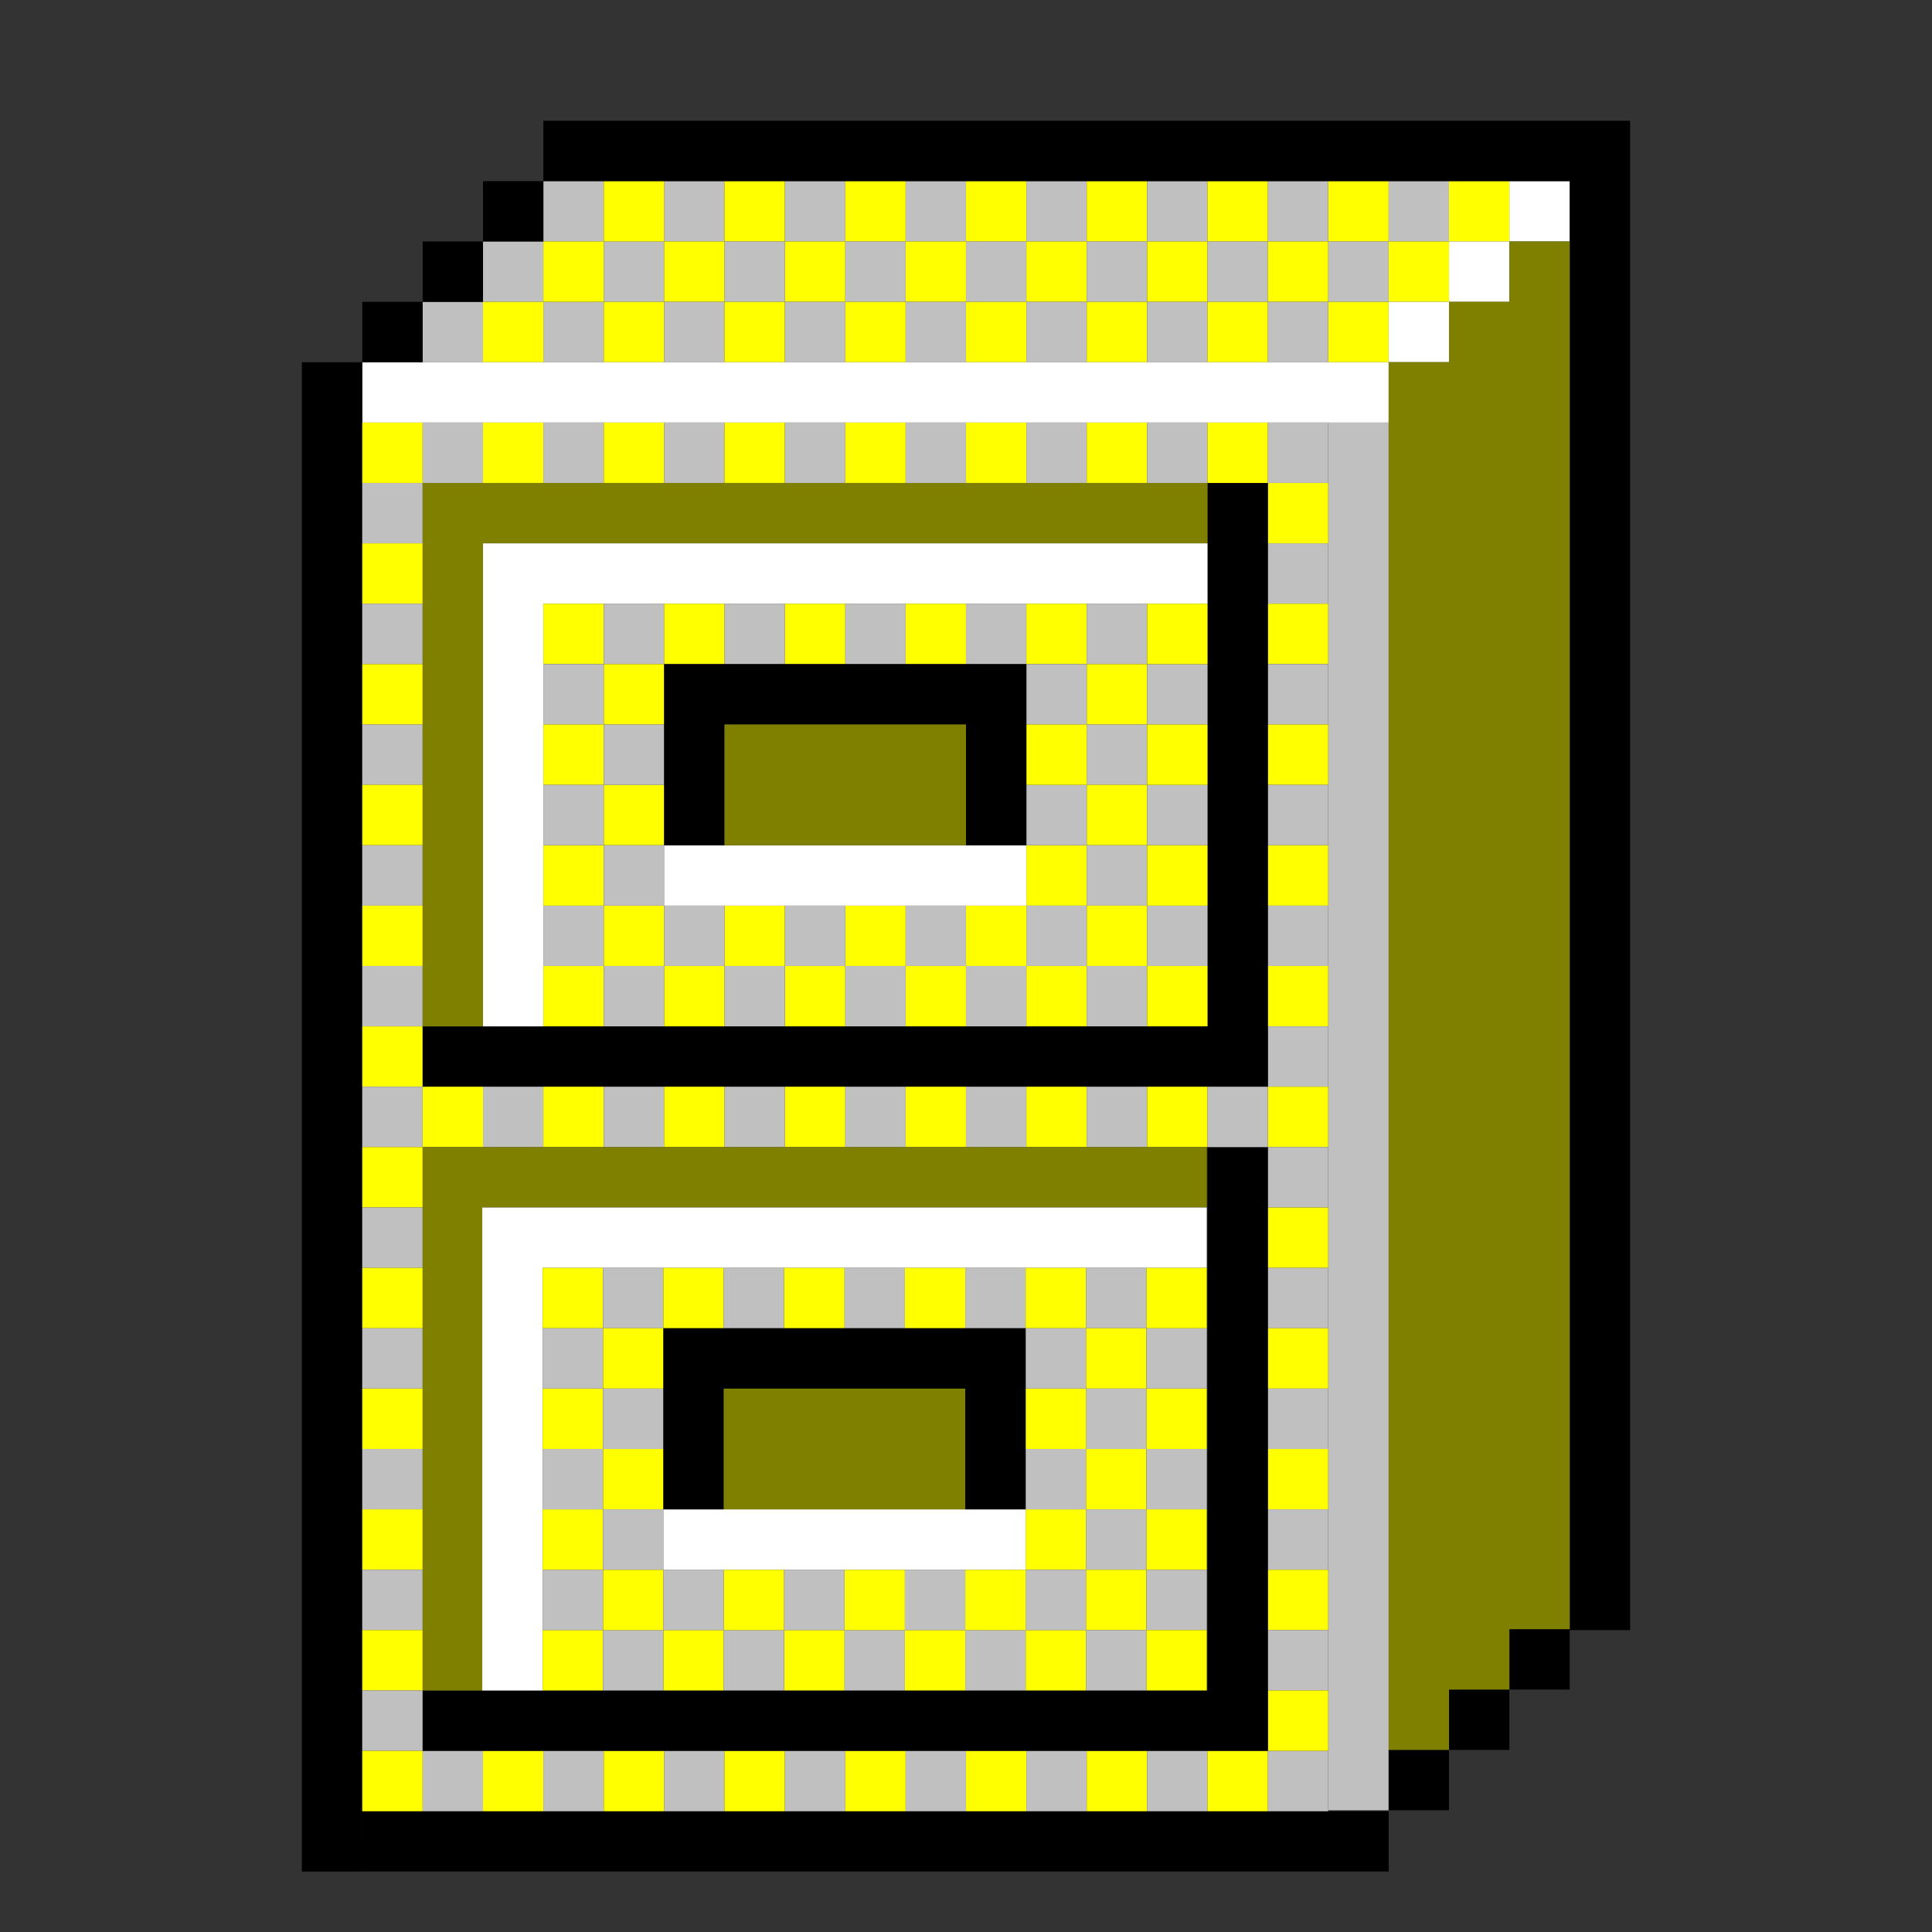 <?xml version="1.0" encoding="UTF-8" standalone="no"?>
<svg
   xmlns:dc="http://purl.org/dc/elements/1.1/"
   xmlns:cc="http://creativecommons.org/ns#"
   xmlns:rdf="http://www.w3.org/1999/02/22-rdf-syntax-ns#"
   xmlns:svg="http://www.w3.org/2000/svg"
   xmlns="http://www.w3.org/2000/svg"
   id="svg8"
   version="1.1"
   viewBox="0 0 33.867 33.867"
   height="128"
   width="128">
  <rect x="0" y="0" width="33.867" height="33.867" fill="#333333" stroke="none"/>
  <defs
     id="defs2" />
  <g
     transform="translate(-34.356,-47.349)"
     id="layer1">
    <g
       transform="translate(5.292,-1.058)"
       id="g2589">
      <rect
         style="opacity:1;fill:#c0c0c0;fill-opacity:1;fill-rule:nonzero;stroke:none;stroke-width:2.3;stroke-linecap:round;stroke-linejoin:round;stroke-miterlimit:4;stroke-dasharray:none;stroke-opacity:1"
         id="rect834"
         width="1.058"
         height="24.325"
         x="52.348"
         y="55.815" />
      <rect
         style="opacity:1;fill:#c0c0c0;fill-opacity:1;fill-rule:nonzero;stroke:none;stroke-width:2.3;stroke-linecap:round;stroke-linejoin:round;stroke-miterlimit:4;stroke-dasharray:none;stroke-opacity:1"
         id="rect836-5"
         width="1.058"
         height="1.058"
         x="38.589"
         y="53.699" />
      <rect
         style="opacity:1;fill:#c0c0c0;fill-opacity:1;fill-rule:nonzero;stroke:none;stroke-width:2.3;stroke-linecap:round;stroke-linejoin:round;stroke-miterlimit:4;stroke-dasharray:none;stroke-opacity:1"
         id="rect836-6-3"
         width="1.058"
         height="1.058"
         x="39.648"
         y="52.64" />
      <rect
         style="opacity:1;fill:#c0c0c0;fill-opacity:1;fill-rule:nonzero;stroke:none;stroke-width:2.3;stroke-linecap:round;stroke-linejoin:round;stroke-miterlimit:4;stroke-dasharray:none;stroke-opacity:1"
         id="rect836-7-5"
         width="1.058"
         height="1.058"
         x="40.706"
         y="51.582" />
      <rect
         style="opacity:1;fill:#ffff00;fill-opacity:1;fill-rule:nonzero;stroke:none;stroke-width:2.3;stroke-linecap:round;stroke-linejoin:round;stroke-miterlimit:4;stroke-dasharray:none;stroke-opacity:1"
         id="rect836-5-6"
         width="1.058"
         height="1.058"
         x="39.648"
         y="53.699" />
      <rect
         style="opacity:1;fill:#ffff00;fill-opacity:1;fill-rule:nonzero;stroke:none;stroke-width:2.3;stroke-linecap:round;stroke-linejoin:round;stroke-miterlimit:4;stroke-dasharray:none;stroke-opacity:1"
         id="rect836-6-3-2"
         width="1.058"
         height="1.058"
         x="40.706"
         y="52.64" />
      <rect
         style="opacity:1;fill:#ffff00;fill-opacity:1;fill-rule:nonzero;stroke:none;stroke-width:2.3;stroke-linecap:round;stroke-linejoin:round;stroke-miterlimit:4;stroke-dasharray:none;stroke-opacity:1"
         id="rect836-7-5-9"
         width="1.058"
         height="1.058"
         x="41.764"
         y="51.582" />
      <rect
         style="opacity:1;fill:#c0c0c0;fill-opacity:1;fill-rule:nonzero;stroke:none;stroke-width:2.3;stroke-linecap:round;stroke-linejoin:round;stroke-miterlimit:4;stroke-dasharray:none;stroke-opacity:1"
         id="rect836-5-1"
         width="1.058"
         height="1.058"
         x="36.473"
         y="53.699" />
      <rect
         style="opacity:1;fill:#c0c0c0;fill-opacity:1;fill-rule:nonzero;stroke:none;stroke-width:2.3;stroke-linecap:round;stroke-linejoin:round;stroke-miterlimit:4;stroke-dasharray:none;stroke-opacity:1"
         id="rect836-6-3-27"
         width="1.058"
         height="1.058"
         x="37.531"
         y="52.64" />
      <rect
         style="opacity:1;fill:#c0c0c0;fill-opacity:1;fill-rule:nonzero;stroke:none;stroke-width:2.3;stroke-linecap:round;stroke-linejoin:round;stroke-miterlimit:4;stroke-dasharray:none;stroke-opacity:1"
         id="rect836-7-5-0"
         width="1.058"
         height="1.058"
         x="38.589"
         y="51.582" />
      <rect
         style="opacity:1;fill:#ffff00;fill-opacity:1;fill-rule:nonzero;stroke:none;stroke-width:2.3;stroke-linecap:round;stroke-linejoin:round;stroke-miterlimit:4;stroke-dasharray:none;stroke-opacity:1"
         id="rect836-5-6-9"
         width="1.058"
         height="1.058"
         x="37.531"
         y="53.699" />
      <rect
         style="opacity:1;fill:#ffff00;fill-opacity:1;fill-rule:nonzero;stroke:none;stroke-width:2.3;stroke-linecap:round;stroke-linejoin:round;stroke-miterlimit:4;stroke-dasharray:none;stroke-opacity:1"
         id="rect836-6-3-2-3"
         width="1.058"
         height="1.058"
         x="38.589"
         y="52.64" />
      <rect
         style="opacity:1;fill:#ffff00;fill-opacity:1;fill-rule:nonzero;stroke:none;stroke-width:2.3;stroke-linecap:round;stroke-linejoin:round;stroke-miterlimit:4;stroke-dasharray:none;stroke-opacity:1"
         id="rect836-7-5-9-6"
         width="1.058"
         height="1.058"
         x="39.648"
         y="51.582" />
      <rect
         style="opacity:1;fill:#c0c0c0;fill-opacity:1;fill-rule:nonzero;stroke:none;stroke-width:2.3;stroke-linecap:round;stroke-linejoin:round;stroke-miterlimit:4;stroke-dasharray:none;stroke-opacity:1"
         id="rect836-5-0"
         width="1.058"
         height="1.058"
         x="40.706"
         y="53.699" />
      <rect
         style="opacity:1;fill:#c0c0c0;fill-opacity:1;fill-rule:nonzero;stroke:none;stroke-width:2.3;stroke-linecap:round;stroke-linejoin:round;stroke-miterlimit:4;stroke-dasharray:none;stroke-opacity:1"
         id="rect836-6-3-6"
         width="1.058"
         height="1.058"
         x="41.764"
         y="52.64" />
      <rect
         style="opacity:1;fill:#c0c0c0;fill-opacity:1;fill-rule:nonzero;stroke:none;stroke-width:2.3;stroke-linecap:round;stroke-linejoin:round;stroke-miterlimit:4;stroke-dasharray:none;stroke-opacity:1"
         id="rect836-7-5-2"
         width="1.058"
         height="1.058"
         x="42.823"
         y="51.582" />
      <rect
         style="opacity:1;fill:#ffff00;fill-opacity:1;fill-rule:nonzero;stroke:none;stroke-width:2.3;stroke-linecap:round;stroke-linejoin:round;stroke-miterlimit:4;stroke-dasharray:none;stroke-opacity:1"
         id="rect836-5-6-6"
         width="1.058"
         height="1.058"
         x="41.764"
         y="53.699" />
      <rect
         style="opacity:1;fill:#ffff00;fill-opacity:1;fill-rule:nonzero;stroke:none;stroke-width:2.3;stroke-linecap:round;stroke-linejoin:round;stroke-miterlimit:4;stroke-dasharray:none;stroke-opacity:1"
         id="rect836-6-3-2-1"
         width="1.058"
         height="1.058"
         x="42.823"
         y="52.64" />
      <rect
         style="opacity:1;fill:#ffff00;fill-opacity:1;fill-rule:nonzero;stroke:none;stroke-width:2.3;stroke-linecap:round;stroke-linejoin:round;stroke-miterlimit:4;stroke-dasharray:none;stroke-opacity:1"
         id="rect836-7-5-9-8"
         width="1.058"
         height="1.058"
         x="43.881"
         y="51.582" />
      <rect
         style="opacity:1;fill:#c0c0c0;fill-opacity:1;fill-rule:nonzero;stroke:none;stroke-width:2.3;stroke-linecap:round;stroke-linejoin:round;stroke-miterlimit:4;stroke-dasharray:none;stroke-opacity:1"
         id="rect836-5-7"
         width="1.058"
         height="1.058"
         x="42.823"
         y="53.699" />
      <rect
         style="opacity:1;fill:#c0c0c0;fill-opacity:1;fill-rule:nonzero;stroke:none;stroke-width:2.3;stroke-linecap:round;stroke-linejoin:round;stroke-miterlimit:4;stroke-dasharray:none;stroke-opacity:1"
         id="rect836-6-3-9"
         width="1.058"
         height="1.058"
         x="43.881"
         y="52.64" />
      <rect
         style="opacity:1;fill:#c0c0c0;fill-opacity:1;fill-rule:nonzero;stroke:none;stroke-width:2.3;stroke-linecap:round;stroke-linejoin:round;stroke-miterlimit:4;stroke-dasharray:none;stroke-opacity:1"
         id="rect836-7-5-20"
         width="1.058"
         height="1.058"
         x="44.939"
         y="51.582" />
      <rect
         style="opacity:1;fill:#ffff00;fill-opacity:1;fill-rule:nonzero;stroke:none;stroke-width:2.3;stroke-linecap:round;stroke-linejoin:round;stroke-miterlimit:4;stroke-dasharray:none;stroke-opacity:1"
         id="rect836-5-6-2"
         width="1.058"
         height="1.058"
         x="43.881"
         y="53.699" />
      <rect
         style="opacity:1;fill:#ffff00;fill-opacity:1;fill-rule:nonzero;stroke:none;stroke-width:2.3;stroke-linecap:round;stroke-linejoin:round;stroke-miterlimit:4;stroke-dasharray:none;stroke-opacity:1"
         id="rect836-6-3-2-37"
         width="1.058"
         height="1.058"
         x="44.939"
         y="52.64" />
      <rect
         style="opacity:1;fill:#ffff00;fill-opacity:1;fill-rule:nonzero;stroke:none;stroke-width:2.3;stroke-linecap:round;stroke-linejoin:round;stroke-miterlimit:4;stroke-dasharray:none;stroke-opacity:1"
         id="rect836-7-5-9-5"
         width="1.058"
         height="1.058"
         x="45.998"
         y="51.582" />
      <rect
         style="opacity:1;fill:#c0c0c0;fill-opacity:1;fill-rule:nonzero;stroke:none;stroke-width:2.3;stroke-linecap:round;stroke-linejoin:round;stroke-miterlimit:4;stroke-dasharray:none;stroke-opacity:1"
         id="rect836-5-9"
         width="1.058"
         height="1.058"
         x="44.939"
         y="53.699" />
      <rect
         style="opacity:1;fill:#c0c0c0;fill-opacity:1;fill-rule:nonzero;stroke:none;stroke-width:2.3;stroke-linecap:round;stroke-linejoin:round;stroke-miterlimit:4;stroke-dasharray:none;stroke-opacity:1"
         id="rect836-6-3-22"
         width="1.058"
         height="1.058"
         x="45.998"
         y="52.64" />
      <rect
         style="opacity:1;fill:#c0c0c0;fill-opacity:1;fill-rule:nonzero;stroke:none;stroke-width:2.3;stroke-linecap:round;stroke-linejoin:round;stroke-miterlimit:4;stroke-dasharray:none;stroke-opacity:1"
         id="rect836-7-5-8"
         width="1.058"
         height="1.058"
         x="47.056"
         y="51.582" />
      <rect
         style="opacity:1;fill:#ffff00;fill-opacity:1;fill-rule:nonzero;stroke:none;stroke-width:2.3;stroke-linecap:round;stroke-linejoin:round;stroke-miterlimit:4;stroke-dasharray:none;stroke-opacity:1"
         id="rect836-5-6-97"
         width="1.058"
         height="1.058"
         x="45.998"
         y="53.699" />
      <rect
         style="opacity:1;fill:#ffff00;fill-opacity:1;fill-rule:nonzero;stroke:none;stroke-width:2.3;stroke-linecap:round;stroke-linejoin:round;stroke-miterlimit:4;stroke-dasharray:none;stroke-opacity:1"
         id="rect836-6-3-2-36"
         width="1.058"
         height="1.058"
         x="47.056"
         y="52.64" />
      <rect
         style="opacity:1;fill:#ffff00;fill-opacity:1;fill-rule:nonzero;stroke:none;stroke-width:2.3;stroke-linecap:round;stroke-linejoin:round;stroke-miterlimit:4;stroke-dasharray:none;stroke-opacity:1"
         id="rect836-7-5-9-1"
         width="1.058"
         height="1.058"
         x="48.114"
         y="51.582" />
      <rect
         style="opacity:1;fill:#c0c0c0;fill-opacity:1;fill-rule:nonzero;stroke:none;stroke-width:2.3;stroke-linecap:round;stroke-linejoin:round;stroke-miterlimit:4;stroke-dasharray:none;stroke-opacity:1"
         id="rect836-5-2"
         width="1.058"
         height="1.058"
         x="47.056"
         y="53.699" />
      <rect
         style="opacity:1;fill:#c0c0c0;fill-opacity:1;fill-rule:nonzero;stroke:none;stroke-width:2.3;stroke-linecap:round;stroke-linejoin:round;stroke-miterlimit:4;stroke-dasharray:none;stroke-opacity:1"
         id="rect836-6-3-93"
         width="1.058"
         height="1.058"
         x="48.114"
         y="52.64" />
      <rect
         style="opacity:1;fill:#c0c0c0;fill-opacity:1;fill-rule:nonzero;stroke:none;stroke-width:2.3;stroke-linecap:round;stroke-linejoin:round;stroke-miterlimit:4;stroke-dasharray:none;stroke-opacity:1"
         id="rect836-7-5-1"
         width="1.058"
         height="1.058"
         x="49.173"
         y="51.582" />
      <rect
         style="opacity:1;fill:#ffff00;fill-opacity:1;fill-rule:nonzero;stroke:none;stroke-width:2.3;stroke-linecap:round;stroke-linejoin:round;stroke-miterlimit:4;stroke-dasharray:none;stroke-opacity:1"
         id="rect836-5-6-94"
         width="1.058"
         height="1.058"
         x="48.114"
         y="53.699" />
      <rect
         style="opacity:1;fill:#ffff00;fill-opacity:1;fill-rule:nonzero;stroke:none;stroke-width:2.3;stroke-linecap:round;stroke-linejoin:round;stroke-miterlimit:4;stroke-dasharray:none;stroke-opacity:1"
         id="rect836-6-3-2-7"
         width="1.058"
         height="1.058"
         x="49.173"
         y="52.64" />
      <rect
         style="opacity:1;fill:#ffff00;fill-opacity:1;fill-rule:nonzero;stroke:none;stroke-width:2.3;stroke-linecap:round;stroke-linejoin:round;stroke-miterlimit:4;stroke-dasharray:none;stroke-opacity:1"
         id="rect836-7-5-9-84"
         width="1.058"
         height="1.058"
         x="50.231"
         y="51.582" />
      <rect
         style="opacity:1;fill:#c0c0c0;fill-opacity:1;fill-rule:nonzero;stroke:none;stroke-width:2.3;stroke-linecap:round;stroke-linejoin:round;stroke-miterlimit:4;stroke-dasharray:none;stroke-opacity:1"
         id="rect836-5-5"
         width="1.058"
         height="1.058"
         x="49.173"
         y="53.699" />
      <rect
         style="opacity:1;fill:#c0c0c0;fill-opacity:1;fill-rule:nonzero;stroke:none;stroke-width:2.3;stroke-linecap:round;stroke-linejoin:round;stroke-miterlimit:4;stroke-dasharray:none;stroke-opacity:1"
         id="rect836-6-3-0"
         width="1.058"
         height="1.058"
         x="50.231"
         y="52.64" />
      <rect
         style="opacity:1;fill:#c0c0c0;fill-opacity:1;fill-rule:nonzero;stroke:none;stroke-width:2.3;stroke-linecap:round;stroke-linejoin:round;stroke-miterlimit:4;stroke-dasharray:none;stroke-opacity:1"
         id="rect836-7-5-3"
         width="1.058"
         height="1.058"
         x="51.289"
         y="51.582" />
      <rect
         style="opacity:1;fill:#ffff00;fill-opacity:1;fill-rule:nonzero;stroke:none;stroke-width:2.3;stroke-linecap:round;stroke-linejoin:round;stroke-miterlimit:4;stroke-dasharray:none;stroke-opacity:1"
         id="rect836-5-6-61"
         width="1.058"
         height="1.058"
         x="50.231"
         y="53.699" />
      <rect
         style="opacity:1;fill:#ffff00;fill-opacity:1;fill-rule:nonzero;stroke:none;stroke-width:2.3;stroke-linecap:round;stroke-linejoin:round;stroke-miterlimit:4;stroke-dasharray:none;stroke-opacity:1"
         id="rect836-6-3-2-0"
         width="1.058"
         height="1.058"
         x="51.289"
         y="52.64" />
      <rect
         style="opacity:1;fill:#ffff00;fill-opacity:1;fill-rule:nonzero;stroke:none;stroke-width:2.3;stroke-linecap:round;stroke-linejoin:round;stroke-miterlimit:4;stroke-dasharray:none;stroke-opacity:1"
         id="rect836-7-5-9-63"
         width="1.058"
         height="1.058"
         x="52.348"
         y="51.582" />
      <rect
         style="opacity:1;fill:#c0c0c0;fill-opacity:1;fill-rule:nonzero;stroke:none;stroke-width:2.3;stroke-linecap:round;stroke-linejoin:round;stroke-miterlimit:4;stroke-dasharray:none;stroke-opacity:1"
         id="rect836-5-20"
         width="1.058"
         height="1.058"
         x="51.289"
         y="53.699" />
      <rect
         style="opacity:1;fill:#c0c0c0;fill-opacity:1;fill-rule:nonzero;stroke:none;stroke-width:2.3;stroke-linecap:round;stroke-linejoin:round;stroke-miterlimit:4;stroke-dasharray:none;stroke-opacity:1"
         id="rect836-6-3-61"
         width="1.058"
         height="1.058"
         x="52.348"
         y="52.64" />
      <rect
         style="opacity:1;fill:#c0c0c0;fill-opacity:1;fill-rule:nonzero;stroke:none;stroke-width:2.3;stroke-linecap:round;stroke-linejoin:round;stroke-miterlimit:4;stroke-dasharray:none;stroke-opacity:1"
         id="rect836-7-5-5"
         width="1.058"
         height="1.058"
         x="53.406"
         y="51.582" />
      <rect
         style="opacity:1;fill:#ffff00;fill-opacity:1;fill-rule:nonzero;stroke:none;stroke-width:2.3;stroke-linecap:round;stroke-linejoin:round;stroke-miterlimit:4;stroke-dasharray:none;stroke-opacity:1"
         id="rect836-5-6-5"
         width="1.058"
         height="1.058"
         x="52.348"
         y="53.699" />
      <rect
         style="opacity:1;fill:#ffff00;fill-opacity:1;fill-rule:nonzero;stroke:none;stroke-width:2.3;stroke-linecap:round;stroke-linejoin:round;stroke-miterlimit:4;stroke-dasharray:none;stroke-opacity:1"
         id="rect836-6-3-2-4"
         width="1.058"
         height="1.058"
         x="53.406"
         y="52.64" />
      <rect
         style="opacity:1;fill:#ffff00;fill-opacity:1;fill-rule:nonzero;stroke:none;stroke-width:2.3;stroke-linecap:round;stroke-linejoin:round;stroke-miterlimit:4;stroke-dasharray:none;stroke-opacity:1"
         id="rect836-7-5-9-7"
         width="1.058"
         height="1.058"
         x="54.464"
         y="51.582" />
      <path
         id="rect836-7-5-9-7-6"
         style="opacity:1;fill:#ffffff;fill-opacity:1;fill-rule:nonzero;stroke:none;stroke-width:2.3;stroke-linecap:round;stroke-linejoin:round;stroke-miterlimit:4;stroke-dasharray:none;stroke-opacity:1"
         d="m 55.523,51.582 h 1.058 v 1.058 h -1.058 z m -1.058,1.058 h 1.058 v 1.058 H 54.464 Z m -1.058,1.058 h 1.058 v 1.058 H 53.406 Z M 35.414,54.757 h 17.992 v 1.058 H 35.414 Z" />
      <path
         id="rect1071"
         style="opacity:1;fill:#000000;fill-opacity:1;fill-rule:nonzero;stroke:none;stroke-width:2.3;stroke-linecap:round;stroke-linejoin:round;stroke-miterlimit:4;stroke-dasharray:none;stroke-opacity:1"
         d="m 56.581,50.524 h 1.058 v 26.458 h -1.058 z m -17.992,0 H 56.581 v 1.058 H 38.589 Z m 16.933,26.442 h 1.058 v 1.058 h -1.058 z m -1.058,1.058 h 1.058 v 1.058 h -1.058 z m -1.058,1.058 h 1.058 v 1.058 h -1.058 z m -15.875,-27.5 h 1.058 v 1.058 h -1.058 z m -1.058,1.058 h 1.058 v 1.058 h -1.058 z m -1.058,1.058 h 1.058 v 1.058 h -1.058 z m 0,26.458 h 17.992 v 1.058 H 35.414 Z M 34.356,54.757 h 1.058 v 26.458 h -1.058 z" />
      <path
         d="m 55.523,52.64 h 1.058 v 24.325 h -1.058 z m -1.058,1.058 h 1.058 V 78.024 H 54.464 Z m -1.058,1.058 h 1.058 v 24.325 h -1.058 z"
         style="opacity:1;fill:#808000;fill-opacity:1;fill-rule:nonzero;stroke:none;stroke-width:2.3;stroke-linecap:round;stroke-linejoin:round;stroke-miterlimit:4;stroke-dasharray:none;stroke-opacity:1"
         id="rect834-5-5" />
      <rect
         style="opacity:1;fill:#ffff00;fill-opacity:1;fill-rule:nonzero;stroke:none;stroke-width:2.3;stroke-linecap:round;stroke-linejoin:round;stroke-miterlimit:4;stroke-dasharray:none;stroke-opacity:1"
         id="rect836-5-6-6-4"
         width="1.058"
         height="1.058"
         x="35.414"
         y="55.815" />
      <rect
         style="opacity:1;fill:#c0c0c0;fill-opacity:1;fill-rule:nonzero;stroke:none;stroke-width:2.3;stroke-linecap:round;stroke-linejoin:round;stroke-miterlimit:4;stroke-dasharray:none;stroke-opacity:1"
         id="rect836-6-3-22-7"
         width="1.058"
         height="1.058"
         x="35.414"
         y="56.874" />
      <rect
         style="opacity:1;fill:#ffff00;fill-opacity:1;fill-rule:nonzero;stroke:none;stroke-width:2.3;stroke-linecap:round;stroke-linejoin:round;stroke-miterlimit:4;stroke-dasharray:none;stroke-opacity:1"
         id="rect836-5-6-6-4-4"
         width="1.058"
         height="1.058"
         x="35.414"
         y="57.932" />
      <rect
         style="opacity:1;fill:#c0c0c0;fill-opacity:1;fill-rule:nonzero;stroke:none;stroke-width:2.3;stroke-linecap:round;stroke-linejoin:round;stroke-miterlimit:4;stroke-dasharray:none;stroke-opacity:1"
         id="rect836-6-3-22-7-4"
         width="1.058"
         height="1.058"
         x="35.414"
         y="58.99" />
      <rect
         style="opacity:1;fill:#ffff00;fill-opacity:1;fill-rule:nonzero;stroke:none;stroke-width:2.3;stroke-linecap:round;stroke-linejoin:round;stroke-miterlimit:4;stroke-dasharray:none;stroke-opacity:1"
         id="rect836-5-6-6-4-3"
         width="1.058"
         height="1.058"
         x="35.414"
         y="60.049" />
      <rect
         style="opacity:1;fill:#c0c0c0;fill-opacity:1;fill-rule:nonzero;stroke:none;stroke-width:2.3;stroke-linecap:round;stroke-linejoin:round;stroke-miterlimit:4;stroke-dasharray:none;stroke-opacity:1"
         id="rect836-6-3-22-7-0"
         width="1.058"
         height="1.058"
         x="35.414"
         y="61.107" />
      <rect
         style="opacity:1;fill:#ffff00;fill-opacity:1;fill-rule:nonzero;stroke:none;stroke-width:2.3;stroke-linecap:round;stroke-linejoin:round;stroke-miterlimit:4;stroke-dasharray:none;stroke-opacity:1"
         id="rect836-5-6-6-4-7"
         width="1.058"
         height="1.058"
         x="35.414"
         y="62.165" />
      <rect
         style="opacity:1;fill:#c0c0c0;fill-opacity:1;fill-rule:nonzero;stroke:none;stroke-width:2.3;stroke-linecap:round;stroke-linejoin:round;stroke-miterlimit:4;stroke-dasharray:none;stroke-opacity:1"
         id="rect836-6-3-22-7-8"
         width="1.058"
         height="1.058"
         x="35.414"
         y="63.224" />
      <rect
         style="opacity:1;fill:#ffff00;fill-opacity:1;fill-rule:nonzero;stroke:none;stroke-width:2.3;stroke-linecap:round;stroke-linejoin:round;stroke-miterlimit:4;stroke-dasharray:none;stroke-opacity:1"
         id="rect836-5-6-6-4-6"
         width="1.058"
         height="1.058"
         x="35.414"
         y="64.282" />
      <rect
         style="opacity:1;fill:#c0c0c0;fill-opacity:1;fill-rule:nonzero;stroke:none;stroke-width:2.3;stroke-linecap:round;stroke-linejoin:round;stroke-miterlimit:4;stroke-dasharray:none;stroke-opacity:1"
         id="rect836-6-3-22-7-88"
         width="1.058"
         height="1.058"
         x="35.414"
         y="65.34" />
      <rect
         style="opacity:1;fill:#ffff00;fill-opacity:1;fill-rule:nonzero;stroke:none;stroke-width:2.3;stroke-linecap:round;stroke-linejoin:round;stroke-miterlimit:4;stroke-dasharray:none;stroke-opacity:1"
         id="rect836-5-6-6-4-43"
         width="1.058"
         height="1.058"
         x="35.414"
         y="66.399" />
      <rect
         style="opacity:1;fill:#c0c0c0;fill-opacity:1;fill-rule:nonzero;stroke:none;stroke-width:2.3;stroke-linecap:round;stroke-linejoin:round;stroke-miterlimit:4;stroke-dasharray:none;stroke-opacity:1"
         id="rect836-6-3-22-7-1"
         width="1.058"
         height="1.058"
         x="35.414"
         y="67.457" />
      <rect
         style="opacity:1;fill:#ffff00;fill-opacity:1;fill-rule:nonzero;stroke:none;stroke-width:2.3;stroke-linecap:round;stroke-linejoin:round;stroke-miterlimit:4;stroke-dasharray:none;stroke-opacity:1"
         id="rect836-5-6-6-4-49"
         width="1.058"
         height="1.058"
         x="35.414"
         y="68.515" />
      <rect
         style="opacity:1;fill:#c0c0c0;fill-opacity:1;fill-rule:nonzero;stroke:none;stroke-width:2.3;stroke-linecap:round;stroke-linejoin:round;stroke-miterlimit:4;stroke-dasharray:none;stroke-opacity:1"
         id="rect836-6-3-22-7-2"
         width="1.058"
         height="1.058"
         x="35.414"
         y="69.574" />
      <rect
         style="opacity:1;fill:#ffff00;fill-opacity:1;fill-rule:nonzero;stroke:none;stroke-width:2.3;stroke-linecap:round;stroke-linejoin:round;stroke-miterlimit:4;stroke-dasharray:none;stroke-opacity:1"
         id="rect836-5-6-6-4-0"
         width="1.058"
         height="1.058"
         x="35.414"
         y="70.632" />
      <rect
         style="opacity:1;fill:#c0c0c0;fill-opacity:1;fill-rule:nonzero;stroke:none;stroke-width:2.3;stroke-linecap:round;stroke-linejoin:round;stroke-miterlimit:4;stroke-dasharray:none;stroke-opacity:1"
         id="rect836-6-3-22-7-6"
         width="1.058"
         height="1.058"
         x="35.414"
         y="71.69" />
      <rect
         style="opacity:1;fill:#ffff00;fill-opacity:1;fill-rule:nonzero;stroke:none;stroke-width:2.3;stroke-linecap:round;stroke-linejoin:round;stroke-miterlimit:4;stroke-dasharray:none;stroke-opacity:1"
         id="rect836-5-6-6-4-8"
         width="1.058"
         height="1.058"
         x="35.414"
         y="72.749" />
      <rect
         style="opacity:1;fill:#c0c0c0;fill-opacity:1;fill-rule:nonzero;stroke:none;stroke-width:2.3;stroke-linecap:round;stroke-linejoin:round;stroke-miterlimit:4;stroke-dasharray:none;stroke-opacity:1"
         id="rect836-6-3-22-7-9"
         width="1.058"
         height="1.058"
         x="35.414"
         y="73.807" />
      <rect
         style="opacity:1;fill:#ffff00;fill-opacity:1;fill-rule:nonzero;stroke:none;stroke-width:2.3;stroke-linecap:round;stroke-linejoin:round;stroke-miterlimit:4;stroke-dasharray:none;stroke-opacity:1"
         id="rect836-5-6-6-4-2"
         width="1.058"
         height="1.058"
         x="35.414"
         y="74.865" />
      <rect
         style="opacity:1;fill:#c0c0c0;fill-opacity:1;fill-rule:nonzero;stroke:none;stroke-width:2.3;stroke-linecap:round;stroke-linejoin:round;stroke-miterlimit:4;stroke-dasharray:none;stroke-opacity:1"
         id="rect836-6-3-22-7-66"
         width="1.058"
         height="1.058"
         x="35.414"
         y="75.924" />
      <rect
         style="opacity:1;fill:#ffff00;fill-opacity:1;fill-rule:nonzero;stroke:none;stroke-width:2.3;stroke-linecap:round;stroke-linejoin:round;stroke-miterlimit:4;stroke-dasharray:none;stroke-opacity:1"
         id="rect836-5-6-6-4-495"
         width="1.058"
         height="1.058"
         x="35.414"
         y="76.982" />
      <rect
         style="opacity:1;fill:#c0c0c0;fill-opacity:1;fill-rule:nonzero;stroke:none;stroke-width:2.3;stroke-linecap:round;stroke-linejoin:round;stroke-miterlimit:4;stroke-dasharray:none;stroke-opacity:1"
         id="rect836-6-3-22-7-04"
         width="1.058"
         height="1.058"
         x="35.414"
         y="78.04" />
      <rect
         style="opacity:1;fill:#ffff00;fill-opacity:1;fill-rule:nonzero;stroke:none;stroke-width:2.3;stroke-linecap:round;stroke-linejoin:round;stroke-miterlimit:4;stroke-dasharray:none;stroke-opacity:1"
         id="rect836-5-6-6-4-2-8"
         width="1.058"
         height="1.058"
         x="35.414"
         y="79.099" />
      <rect
         style="opacity:1;fill:#c0c0c0;fill-opacity:1;fill-rule:nonzero;stroke:none;stroke-width:2.3;stroke-linecap:round;stroke-linejoin:round;stroke-miterlimit:4;stroke-dasharray:none;stroke-opacity:1"
         id="rect836-6-3-22-7-7"
         width="1.058"
         height="1.058"
         x="36.473"
         y="55.815" />
      <rect
         style="opacity:1;fill:#ffff00;fill-opacity:1;fill-rule:nonzero;stroke:none;stroke-width:2.3;stroke-linecap:round;stroke-linejoin:round;stroke-miterlimit:4;stroke-dasharray:none;stroke-opacity:1"
         id="rect836-5-6-6-4-1"
         width="1.058"
         height="1.058"
         x="37.531"
         y="55.815" />
      <rect
         style="opacity:1;fill:#c0c0c0;fill-opacity:1;fill-rule:nonzero;stroke:none;stroke-width:2.3;stroke-linecap:round;stroke-linejoin:round;stroke-miterlimit:4;stroke-dasharray:none;stroke-opacity:1"
         id="rect836-6-3-22-7-7-7"
         width="1.058"
         height="1.058"
         x="38.589"
         y="55.815" />
      <rect
         style="opacity:1;fill:#ffff00;fill-opacity:1;fill-rule:nonzero;stroke:none;stroke-width:2.3;stroke-linecap:round;stroke-linejoin:round;stroke-miterlimit:4;stroke-dasharray:none;stroke-opacity:1"
         id="rect836-5-6-6-4-1-2"
         width="1.058"
         height="1.058"
         x="39.648"
         y="55.815" />
      <rect
         style="opacity:1;fill:#c0c0c0;fill-opacity:1;fill-rule:nonzero;stroke:none;stroke-width:2.3;stroke-linecap:round;stroke-linejoin:round;stroke-miterlimit:4;stroke-dasharray:none;stroke-opacity:1"
         id="rect836-6-3-22-7-7-72"
         width="1.058"
         height="1.058"
         x="40.706"
         y="55.815" />
      <rect
         style="opacity:1;fill:#ffff00;fill-opacity:1;fill-rule:nonzero;stroke:none;stroke-width:2.3;stroke-linecap:round;stroke-linejoin:round;stroke-miterlimit:4;stroke-dasharray:none;stroke-opacity:1"
         id="rect836-5-6-6-4-1-26"
         width="1.058"
         height="1.058"
         x="41.764"
         y="55.815" />
      <rect
         style="opacity:1;fill:#c0c0c0;fill-opacity:1;fill-rule:nonzero;stroke:none;stroke-width:2.3;stroke-linecap:round;stroke-linejoin:round;stroke-miterlimit:4;stroke-dasharray:none;stroke-opacity:1"
         id="rect836-6-3-22-7-7-1"
         width="1.058"
         height="1.058"
         x="42.823"
         y="55.815" />
      <rect
         style="opacity:1;fill:#ffff00;fill-opacity:1;fill-rule:nonzero;stroke:none;stroke-width:2.3;stroke-linecap:round;stroke-linejoin:round;stroke-miterlimit:4;stroke-dasharray:none;stroke-opacity:1"
         id="rect836-5-6-6-4-1-0"
         width="1.058"
         height="1.058"
         x="43.881"
         y="55.815" />
      <rect
         style="opacity:1;fill:#c0c0c0;fill-opacity:1;fill-rule:nonzero;stroke:none;stroke-width:2.3;stroke-linecap:round;stroke-linejoin:round;stroke-miterlimit:4;stroke-dasharray:none;stroke-opacity:1"
         id="rect836-6-3-22-7-7-6"
         width="1.058"
         height="1.058"
         x="44.939"
         y="55.815" />
      <rect
         style="opacity:1;fill:#ffff00;fill-opacity:1;fill-rule:nonzero;stroke:none;stroke-width:2.3;stroke-linecap:round;stroke-linejoin:round;stroke-miterlimit:4;stroke-dasharray:none;stroke-opacity:1"
         id="rect836-5-6-6-4-1-1"
         width="1.058"
         height="1.058"
         x="45.998"
         y="55.815" />
      <rect
         style="opacity:1;fill:#c0c0c0;fill-opacity:1;fill-rule:nonzero;stroke:none;stroke-width:2.3;stroke-linecap:round;stroke-linejoin:round;stroke-miterlimit:4;stroke-dasharray:none;stroke-opacity:1"
         id="rect836-6-3-22-7-7-5"
         width="1.058"
         height="1.058"
         x="47.056"
         y="55.815" />
      <rect
         style="opacity:1;fill:#ffff00;fill-opacity:1;fill-rule:nonzero;stroke:none;stroke-width:2.3;stroke-linecap:round;stroke-linejoin:round;stroke-miterlimit:4;stroke-dasharray:none;stroke-opacity:1"
         id="rect836-5-6-6-4-1-9"
         width="1.058"
         height="1.058"
         x="48.114"
         y="55.815" />
      <rect
         style="opacity:1;fill:#c0c0c0;fill-opacity:1;fill-rule:nonzero;stroke:none;stroke-width:2.3;stroke-linecap:round;stroke-linejoin:round;stroke-miterlimit:4;stroke-dasharray:none;stroke-opacity:1"
         id="rect836-6-3-22-7-7-4"
         width="1.058"
         height="1.058"
         x="49.173"
         y="55.815" />
      <rect
         style="opacity:1;fill:#ffff00;fill-opacity:1;fill-rule:nonzero;stroke:none;stroke-width:2.3;stroke-linecap:round;stroke-linejoin:round;stroke-miterlimit:4;stroke-dasharray:none;stroke-opacity:1"
         id="rect836-5-6-6-4-1-90"
         width="1.058"
         height="1.058"
         x="50.231"
         y="55.815" />
      <rect
         style="opacity:1;fill:#c0c0c0;fill-opacity:1;fill-rule:nonzero;stroke:none;stroke-width:2.3;stroke-linecap:round;stroke-linejoin:round;stroke-miterlimit:4;stroke-dasharray:none;stroke-opacity:1"
         id="rect836-6-3-22-7-7-9"
         width="1.058"
         height="1.058"
         x="36.473"
         y="79.099" />
      <rect
         style="opacity:1;fill:#ffff00;fill-opacity:1;fill-rule:nonzero;stroke:none;stroke-width:2.3;stroke-linecap:round;stroke-linejoin:round;stroke-miterlimit:4;stroke-dasharray:none;stroke-opacity:1"
         id="rect836-5-6-6-4-1-17"
         width="1.058"
         height="1.058"
         x="37.531"
         y="79.099" />
      <rect
         style="opacity:1;fill:#c0c0c0;fill-opacity:1;fill-rule:nonzero;stroke:none;stroke-width:2.3;stroke-linecap:round;stroke-linejoin:round;stroke-miterlimit:4;stroke-dasharray:none;stroke-opacity:1"
         id="rect836-6-3-22-7-7-71"
         width="1.058"
         height="1.058"
         x="38.589"
         y="79.099" />
      <rect
         style="opacity:1;fill:#ffff00;fill-opacity:1;fill-rule:nonzero;stroke:none;stroke-width:2.3;stroke-linecap:round;stroke-linejoin:round;stroke-miterlimit:4;stroke-dasharray:none;stroke-opacity:1"
         id="rect836-5-6-6-4-1-15"
         width="1.058"
         height="1.058"
         x="39.648"
         y="79.099" />
      <rect
         style="opacity:1;fill:#c0c0c0;fill-opacity:1;fill-rule:nonzero;stroke:none;stroke-width:2.3;stroke-linecap:round;stroke-linejoin:round;stroke-miterlimit:4;stroke-dasharray:none;stroke-opacity:1"
         id="rect836-6-3-22-7-7-97"
         width="1.058"
         height="1.058"
         x="40.706"
         y="79.099" />
      <rect
         style="opacity:1;fill:#ffff00;fill-opacity:1;fill-rule:nonzero;stroke:none;stroke-width:2.3;stroke-linecap:round;stroke-linejoin:round;stroke-miterlimit:4;stroke-dasharray:none;stroke-opacity:1"
         id="rect836-5-6-6-4-1-7"
         width="1.058"
         height="1.058"
         x="41.764"
         y="79.099" />
      <rect
         style="opacity:1;fill:#c0c0c0;fill-opacity:1;fill-rule:nonzero;stroke:none;stroke-width:2.3;stroke-linecap:round;stroke-linejoin:round;stroke-miterlimit:4;stroke-dasharray:none;stroke-opacity:1"
         id="rect836-6-3-22-7-7-67"
         width="1.058"
         height="1.058"
         x="42.823"
         y="79.099" />
      <rect
         style="opacity:1;fill:#ffff00;fill-opacity:1;fill-rule:nonzero;stroke:none;stroke-width:2.3;stroke-linecap:round;stroke-linejoin:round;stroke-miterlimit:4;stroke-dasharray:none;stroke-opacity:1"
         id="rect836-5-6-6-4-1-3"
         width="1.058"
         height="1.058"
         x="43.881"
         y="79.099" />
      <rect
         style="opacity:1;fill:#c0c0c0;fill-opacity:1;fill-rule:nonzero;stroke:none;stroke-width:2.3;stroke-linecap:round;stroke-linejoin:round;stroke-miterlimit:4;stroke-dasharray:none;stroke-opacity:1"
         id="rect836-6-3-22-7-7-65"
         width="1.058"
         height="1.058"
         x="44.939"
         y="79.099" />
      <rect
         style="opacity:1;fill:#ffff00;fill-opacity:1;fill-rule:nonzero;stroke:none;stroke-width:2.3;stroke-linecap:round;stroke-linejoin:round;stroke-miterlimit:4;stroke-dasharray:none;stroke-opacity:1"
         id="rect836-5-6-6-4-1-6"
         width="1.058"
         height="1.058"
         x="45.998"
         y="79.099" />
      <rect
         style="opacity:1;fill:#c0c0c0;fill-opacity:1;fill-rule:nonzero;stroke:none;stroke-width:2.3;stroke-linecap:round;stroke-linejoin:round;stroke-miterlimit:4;stroke-dasharray:none;stroke-opacity:1"
         id="rect836-6-3-22-7-7-3"
         width="1.058"
         height="1.058"
         x="47.056"
         y="79.099" />
      <rect
         style="opacity:1;fill:#ffff00;fill-opacity:1;fill-rule:nonzero;stroke:none;stroke-width:2.3;stroke-linecap:round;stroke-linejoin:round;stroke-miterlimit:4;stroke-dasharray:none;stroke-opacity:1"
         id="rect836-5-6-6-4-1-94"
         width="1.058"
         height="1.058"
         x="48.114"
         y="79.099" />
      <rect
         style="opacity:1;fill:#c0c0c0;fill-opacity:1;fill-rule:nonzero;stroke:none;stroke-width:2.3;stroke-linecap:round;stroke-linejoin:round;stroke-miterlimit:4;stroke-dasharray:none;stroke-opacity:1"
         id="rect836-6-3-22-7-7-8"
         width="1.058"
         height="1.058"
         x="49.173"
         y="79.099" />
      <rect
         style="opacity:1;fill:#ffff00;fill-opacity:1;fill-rule:nonzero;stroke:none;stroke-width:2.3;stroke-linecap:round;stroke-linejoin:round;stroke-miterlimit:4;stroke-dasharray:none;stroke-opacity:1"
         id="rect836-5-6-6-4-1-12"
         width="1.058"
         height="1.058"
         x="50.231"
         y="79.099" />
      <rect
         style="opacity:1;fill:#c0c0c0;fill-opacity:1;fill-rule:nonzero;stroke:none;stroke-width:2.3;stroke-linecap:round;stroke-linejoin:round;stroke-miterlimit:4;stroke-dasharray:none;stroke-opacity:1"
         id="rect836-6-3-22-7-7-8-9"
         width="1.058"
         height="1.058"
         x="51.289"
         y="79.099" />
      <rect
         style="opacity:1;fill:#c0c0c0;fill-opacity:1;fill-rule:nonzero;stroke:none;stroke-width:2.3;stroke-linecap:round;stroke-linejoin:round;stroke-miterlimit:4;stroke-dasharray:none;stroke-opacity:1"
         id="rect836-6-3-22-7-7-8-3"
         width="1.058"
         height="1.058"
         x="51.289"
         y="55.815" />
      <rect
         style="opacity:1;fill:#ffff00;fill-opacity:1;fill-rule:nonzero;stroke:none;stroke-width:2.3;stroke-linecap:round;stroke-linejoin:round;stroke-miterlimit:4;stroke-dasharray:none;stroke-opacity:1"
         id="rect836-5-6-6-4-4-9"
         width="1.058"
         height="1.058"
         x="51.289"
         y="56.874" />
      <rect
         style="opacity:1;fill:#c0c0c0;fill-opacity:1;fill-rule:nonzero;stroke:none;stroke-width:2.3;stroke-linecap:round;stroke-linejoin:round;stroke-miterlimit:4;stroke-dasharray:none;stroke-opacity:1"
         id="rect836-6-3-22-7-4-0"
         width="1.058"
         height="1.058"
         x="51.289"
         y="57.932" />
      <rect
         style="opacity:1;fill:#ffff00;fill-opacity:1;fill-rule:nonzero;stroke:none;stroke-width:2.3;stroke-linecap:round;stroke-linejoin:round;stroke-miterlimit:4;stroke-dasharray:none;stroke-opacity:1"
         id="rect836-5-6-6-4-4-9-8"
         width="1.058"
         height="1.058"
         x="51.289"
         y="58.99" />
      <rect
         style="opacity:1;fill:#c0c0c0;fill-opacity:1;fill-rule:nonzero;stroke:none;stroke-width:2.3;stroke-linecap:round;stroke-linejoin:round;stroke-miterlimit:4;stroke-dasharray:none;stroke-opacity:1"
         id="rect836-6-3-22-7-4-0-8"
         width="1.058"
         height="1.058"
         x="51.289"
         y="60.049" />
      <rect
         style="opacity:1;fill:#ffff00;fill-opacity:1;fill-rule:nonzero;stroke:none;stroke-width:2.3;stroke-linecap:round;stroke-linejoin:round;stroke-miterlimit:4;stroke-dasharray:none;stroke-opacity:1"
         id="rect836-5-6-6-4-4-9-5"
         width="1.058"
         height="1.058"
         x="51.289"
         y="61.107" />
      <rect
         style="opacity:1;fill:#c0c0c0;fill-opacity:1;fill-rule:nonzero;stroke:none;stroke-width:2.3;stroke-linecap:round;stroke-linejoin:round;stroke-miterlimit:4;stroke-dasharray:none;stroke-opacity:1"
         id="rect836-6-3-22-7-4-0-0"
         width="1.058"
         height="1.058"
         x="51.289"
         y="62.165" />
      <rect
         style="opacity:1;fill:#ffff00;fill-opacity:1;fill-rule:nonzero;stroke:none;stroke-width:2.3;stroke-linecap:round;stroke-linejoin:round;stroke-miterlimit:4;stroke-dasharray:none;stroke-opacity:1"
         id="rect836-5-6-6-4-4-9-9"
         width="1.058"
         height="1.058"
         x="51.289"
         y="63.224" />
      <rect
         style="opacity:1;fill:#c0c0c0;fill-opacity:1;fill-rule:nonzero;stroke:none;stroke-width:2.3;stroke-linecap:round;stroke-linejoin:round;stroke-miterlimit:4;stroke-dasharray:none;stroke-opacity:1"
         id="rect836-6-3-22-7-4-0-6"
         width="1.058"
         height="1.058"
         x="51.289"
         y="64.282" />
      <rect
         style="opacity:1;fill:#ffff00;fill-opacity:1;fill-rule:nonzero;stroke:none;stroke-width:2.3;stroke-linecap:round;stroke-linejoin:round;stroke-miterlimit:4;stroke-dasharray:none;stroke-opacity:1"
         id="rect836-5-6-6-4-4-9-3"
         width="1.058"
         height="1.058"
         x="51.289"
         y="65.34" />
      <rect
         style="opacity:1;fill:#c0c0c0;fill-opacity:1;fill-rule:nonzero;stroke:none;stroke-width:2.3;stroke-linecap:round;stroke-linejoin:round;stroke-miterlimit:4;stroke-dasharray:none;stroke-opacity:1"
         id="rect836-6-3-22-7-4-0-85"
         width="1.058"
         height="1.058"
         x="51.289"
         y="66.399" />
      <rect
         style="opacity:1;fill:#ffff00;fill-opacity:1;fill-rule:nonzero;stroke:none;stroke-width:2.3;stroke-linecap:round;stroke-linejoin:round;stroke-miterlimit:4;stroke-dasharray:none;stroke-opacity:1"
         id="rect836-5-6-6-4-4-9-6"
         width="1.058"
         height="1.058"
         x="51.289"
         y="67.457" />
      <rect
         style="opacity:1;fill:#c0c0c0;fill-opacity:1;fill-rule:nonzero;stroke:none;stroke-width:2.3;stroke-linecap:round;stroke-linejoin:round;stroke-miterlimit:4;stroke-dasharray:none;stroke-opacity:1"
         id="rect836-6-3-22-7-4-0-1"
         width="1.058"
         height="1.058"
         x="51.289"
         y="68.515" />
      <rect
         style="opacity:1;fill:#ffff00;fill-opacity:1;fill-rule:nonzero;stroke:none;stroke-width:2.3;stroke-linecap:round;stroke-linejoin:round;stroke-miterlimit:4;stroke-dasharray:none;stroke-opacity:1"
         id="rect836-5-6-6-4-4-9-1"
         width="1.058"
         height="1.058"
         x="51.289"
         y="69.574" />
      <rect
         style="opacity:1;fill:#c0c0c0;fill-opacity:1;fill-rule:nonzero;stroke:none;stroke-width:2.3;stroke-linecap:round;stroke-linejoin:round;stroke-miterlimit:4;stroke-dasharray:none;stroke-opacity:1"
         id="rect836-6-3-22-7-4-0-5"
         width="1.058"
         height="1.058"
         x="51.289"
         y="70.632" />
      <rect
         style="opacity:1;fill:#ffff00;fill-opacity:1;fill-rule:nonzero;stroke:none;stroke-width:2.3;stroke-linecap:round;stroke-linejoin:round;stroke-miterlimit:4;stroke-dasharray:none;stroke-opacity:1"
         id="rect836-5-6-6-4-4-9-98"
         width="1.058"
         height="1.058"
         x="51.289"
         y="71.69" />
      <rect
         style="opacity:1;fill:#c0c0c0;fill-opacity:1;fill-rule:nonzero;stroke:none;stroke-width:2.3;stroke-linecap:round;stroke-linejoin:round;stroke-miterlimit:4;stroke-dasharray:none;stroke-opacity:1"
         id="rect836-6-3-22-7-4-0-4"
         width="1.058"
         height="1.058"
         x="51.289"
         y="72.749" />
      <rect
         style="opacity:1;fill:#ffff00;fill-opacity:1;fill-rule:nonzero;stroke:none;stroke-width:2.3;stroke-linecap:round;stroke-linejoin:round;stroke-miterlimit:4;stroke-dasharray:none;stroke-opacity:1"
         id="rect836-5-6-6-4-4-9-81"
         width="1.058"
         height="1.058"
         x="51.289"
         y="73.807" />
      <rect
         style="opacity:1;fill:#c0c0c0;fill-opacity:1;fill-rule:nonzero;stroke:none;stroke-width:2.3;stroke-linecap:round;stroke-linejoin:round;stroke-miterlimit:4;stroke-dasharray:none;stroke-opacity:1"
         id="rect836-6-3-22-7-4-0-03"
         width="1.058"
         height="1.058"
         x="51.289"
         y="74.865" />
      <rect
         style="opacity:1;fill:#ffff00;fill-opacity:1;fill-rule:nonzero;stroke:none;stroke-width:2.3;stroke-linecap:round;stroke-linejoin:round;stroke-miterlimit:4;stroke-dasharray:none;stroke-opacity:1"
         id="rect836-5-6-6-4-4-9-0"
         width="1.058"
         height="1.058"
         x="51.289"
         y="75.924" />
      <rect
         style="opacity:1;fill:#c0c0c0;fill-opacity:1;fill-rule:nonzero;stroke:none;stroke-width:2.3;stroke-linecap:round;stroke-linejoin:round;stroke-miterlimit:4;stroke-dasharray:none;stroke-opacity:1"
         id="rect836-6-3-22-7-4-0-44"
         width="1.058"
         height="1.058"
         x="51.289"
         y="76.982" />
      <rect
         style="opacity:1;fill:#ffff00;fill-opacity:1;fill-rule:nonzero;stroke:none;stroke-width:2.3;stroke-linecap:round;stroke-linejoin:round;stroke-miterlimit:4;stroke-dasharray:none;stroke-opacity:1"
         id="rect836-5-6-6-4-4-9-0-4"
         width="1.058"
         height="1.058"
         x="51.289"
         y="78.04" />
      <path
         id="rect1536-4-6"
         style="opacity:1;fill:#000000;fill-opacity:1;fill-rule:nonzero;stroke:none;stroke-width:2.3;stroke-linecap:round;stroke-linejoin:round;stroke-miterlimit:4;stroke-dasharray:none;stroke-opacity:1"
         d="m 50.231,68.515 h 1.058 v 9.525 H 50.231 Z m -13.758,9.525 h 14.817 v 1.058 H 36.473 Z" />
      <path
         id="rect1536-4-3"
         style="opacity:1;fill:#000000;fill-opacity:1;fill-rule:nonzero;stroke:none;stroke-width:2.3;stroke-linecap:round;stroke-linejoin:round;stroke-miterlimit:4;stroke-dasharray:none;stroke-opacity:1"
         d="m 50.231,56.874 h 1.058 v 9.525 h -1.058 z m -13.758,9.525 h 14.817 v 1.058 H 36.473 Z" />
      <rect
         style="opacity:1;fill:#ffff00;fill-opacity:1;fill-rule:nonzero;stroke:none;stroke-width:2.3;stroke-linecap:round;stroke-linejoin:round;stroke-miterlimit:4;stroke-dasharray:none;stroke-opacity:1"
         id="rect836-5-6-6-4-1-2-1"
         width="1.058"
         height="1.058"
         x="36.473"
         y="67.457" />
      <rect
         style="opacity:1;fill:#c0c0c0;fill-opacity:1;fill-rule:nonzero;stroke:none;stroke-width:2.3;stroke-linecap:round;stroke-linejoin:round;stroke-miterlimit:4;stroke-dasharray:none;stroke-opacity:1"
         id="rect836-6-3-22-7-7-72-7"
         width="1.058"
         height="1.058"
         x="37.531"
         y="67.457" />
      <rect
         style="opacity:1;fill:#ffff00;fill-opacity:1;fill-rule:nonzero;stroke:none;stroke-width:2.3;stroke-linecap:round;stroke-linejoin:round;stroke-miterlimit:4;stroke-dasharray:none;stroke-opacity:1"
         id="rect836-5-6-6-4-1-2-5"
         width="1.058"
         height="1.058"
         x="38.589"
         y="67.457" />
      <rect
         style="opacity:1;fill:#c0c0c0;fill-opacity:1;fill-rule:nonzero;stroke:none;stroke-width:2.3;stroke-linecap:round;stroke-linejoin:round;stroke-miterlimit:4;stroke-dasharray:none;stroke-opacity:1"
         id="rect836-6-3-22-7-7-72-9"
         width="1.058"
         height="1.058"
         x="39.648"
         y="67.457" />
      <rect
         style="opacity:1;fill:#ffff00;fill-opacity:1;fill-rule:nonzero;stroke:none;stroke-width:2.3;stroke-linecap:round;stroke-linejoin:round;stroke-miterlimit:4;stroke-dasharray:none;stroke-opacity:1"
         id="rect836-5-6-6-4-1-2-6"
         width="1.058"
         height="1.058"
         x="40.706"
         y="67.457" />
      <rect
         style="opacity:1;fill:#c0c0c0;fill-opacity:1;fill-rule:nonzero;stroke:none;stroke-width:2.3;stroke-linecap:round;stroke-linejoin:round;stroke-miterlimit:4;stroke-dasharray:none;stroke-opacity:1"
         id="rect836-6-3-22-7-7-72-2"
         width="1.058"
         height="1.058"
         x="41.764"
         y="67.457" />
      <rect
         style="opacity:1;fill:#ffff00;fill-opacity:1;fill-rule:nonzero;stroke:none;stroke-width:2.3;stroke-linecap:round;stroke-linejoin:round;stroke-miterlimit:4;stroke-dasharray:none;stroke-opacity:1"
         id="rect836-5-6-6-4-1-2-17"
         width="1.058"
         height="1.058"
         x="42.823"
         y="67.457" />
      <rect
         style="opacity:1;fill:#c0c0c0;fill-opacity:1;fill-rule:nonzero;stroke:none;stroke-width:2.3;stroke-linecap:round;stroke-linejoin:round;stroke-miterlimit:4;stroke-dasharray:none;stroke-opacity:1"
         id="rect836-6-3-22-7-7-72-8"
         width="1.058"
         height="1.058"
         x="43.881"
         y="67.457" />
      <rect
         style="opacity:1;fill:#ffff00;fill-opacity:1;fill-rule:nonzero;stroke:none;stroke-width:2.3;stroke-linecap:round;stroke-linejoin:round;stroke-miterlimit:4;stroke-dasharray:none;stroke-opacity:1"
         id="rect836-5-6-6-4-1-2-57"
         width="1.058"
         height="1.058"
         x="44.939"
         y="67.457" />
      <rect
         style="opacity:1;fill:#c0c0c0;fill-opacity:1;fill-rule:nonzero;stroke:none;stroke-width:2.3;stroke-linecap:round;stroke-linejoin:round;stroke-miterlimit:4;stroke-dasharray:none;stroke-opacity:1"
         id="rect836-6-3-22-7-7-72-4"
         width="1.058"
         height="1.058"
         x="45.998"
         y="67.457" />
      <rect
         style="opacity:1;fill:#ffff00;fill-opacity:1;fill-rule:nonzero;stroke:none;stroke-width:2.3;stroke-linecap:round;stroke-linejoin:round;stroke-miterlimit:4;stroke-dasharray:none;stroke-opacity:1"
         id="rect836-5-6-6-4-1-2-18"
         width="1.058"
         height="1.058"
         x="47.056"
         y="67.457" />
      <rect
         style="opacity:1;fill:#c0c0c0;fill-opacity:1;fill-rule:nonzero;stroke:none;stroke-width:2.3;stroke-linecap:round;stroke-linejoin:round;stroke-miterlimit:4;stroke-dasharray:none;stroke-opacity:1"
         id="rect836-6-3-22-7-7-72-5"
         width="1.058"
         height="1.058"
         x="48.114"
         y="67.457" />
      <rect
         style="opacity:1;fill:#ffff00;fill-opacity:1;fill-rule:nonzero;stroke:none;stroke-width:2.3;stroke-linecap:round;stroke-linejoin:round;stroke-miterlimit:4;stroke-dasharray:none;stroke-opacity:1"
         id="rect836-5-6-6-4-1-2-9"
         width="1.058"
         height="1.058"
         x="49.173"
         y="67.457" />
      <rect
         style="opacity:1;fill:#c0c0c0;fill-opacity:1;fill-rule:nonzero;stroke:none;stroke-width:2.3;stroke-linecap:round;stroke-linejoin:round;stroke-miterlimit:4;stroke-dasharray:none;stroke-opacity:1"
         id="rect836-6-3-22-7-7-72-75"
         width="1.058"
         height="1.058"
         x="50.231"
         y="67.457" />
      <path
         id="rect1659"
         style="opacity:1;fill:#808000;fill-opacity:1;fill-rule:nonzero;stroke:none;stroke-width:2.3;stroke-linecap:round;stroke-linejoin:round;stroke-miterlimit:4;stroke-dasharray:none;stroke-opacity:1"
         d="m 37.518,68.515 h 12.7 v 1.058 H 37.518 Z m -1.045,7e-6 h 1.058 v 9.525 h -1.058 z" />
      <path
         id="rect1659-3"
         style="opacity:1;fill:#808000;fill-opacity:1;fill-rule:nonzero;stroke:none;stroke-width:2.3;stroke-linecap:round;stroke-linejoin:round;stroke-miterlimit:4;stroke-dasharray:none;stroke-opacity:1"
         d="m 37.531,56.874 h 12.7 v 1.058 h -12.7 z m -1.058,0 h 1.058 v 9.525 h -1.058 z" />
      <path
         id="rect1659-3-3"
         style="opacity:1;fill:#ffffff;fill-opacity:1;fill-rule:nonzero;stroke:none;stroke-width:2.202;stroke-linecap:round;stroke-linejoin:round;stroke-miterlimit:4;stroke-dasharray:none;stroke-opacity:1"
         d="m 38.589,57.932 h 11.642 v 1.058 H 38.589 Z m -1.058,0 h 1.058 v 8.467 h -1.058 z" />
      <path
         id="rect1659-3-3-1"
         style="opacity:1;fill:#ffffff;fill-opacity:1;fill-rule:nonzero;stroke:none;stroke-width:2.202;stroke-linecap:round;stroke-linejoin:round;stroke-miterlimit:4;stroke-dasharray:none;stroke-opacity:1"
         d="m 38.576,69.574 h 11.642 v 1.058 H 38.576 Z m -1.058,0 h 1.058 v 8.467 h -1.058 z" />
      <rect
         style="opacity:1;fill:#ffff00;fill-opacity:1;fill-rule:nonzero;stroke:none;stroke-width:2.3;stroke-linecap:round;stroke-linejoin:round;stroke-miterlimit:4;stroke-dasharray:none;stroke-opacity:1"
         id="rect836-6-3-2-37-8"
         width="1.058"
         height="1.058"
         x="38.589"
         y="58.99" />
      <rect
         style="opacity:1;fill:#c0c0c0;fill-opacity:1;fill-rule:nonzero;stroke:none;stroke-width:2.3;stroke-linecap:round;stroke-linejoin:round;stroke-miterlimit:4;stroke-dasharray:none;stroke-opacity:1"
         id="rect836-6-3-22-9"
         width="1.058"
         height="1.058"
         x="39.648"
         y="58.99" />
      <rect
         style="opacity:1;fill:#ffff00;fill-opacity:1;fill-rule:nonzero;stroke:none;stroke-width:2.3;stroke-linecap:round;stroke-linejoin:round;stroke-miterlimit:4;stroke-dasharray:none;stroke-opacity:1"
         id="rect836-6-3-2-37-6"
         width="1.058"
         height="1.058"
         x="40.706"
         y="58.99" />
      <rect
         style="opacity:1;fill:#c0c0c0;fill-opacity:1;fill-rule:nonzero;stroke:none;stroke-width:2.3;stroke-linecap:round;stroke-linejoin:round;stroke-miterlimit:4;stroke-dasharray:none;stroke-opacity:1"
         id="rect836-6-3-22-4"
         width="1.058"
         height="1.058"
         x="41.764"
         y="58.99" />
      <rect
         style="opacity:1;fill:#ffff00;fill-opacity:1;fill-rule:nonzero;stroke:none;stroke-width:2.3;stroke-linecap:round;stroke-linejoin:round;stroke-miterlimit:4;stroke-dasharray:none;stroke-opacity:1"
         id="rect836-6-3-2-37-3"
         width="1.058"
         height="1.058"
         x="42.823"
         y="58.99" />
      <rect
         style="opacity:1;fill:#c0c0c0;fill-opacity:1;fill-rule:nonzero;stroke:none;stroke-width:2.3;stroke-linecap:round;stroke-linejoin:round;stroke-miterlimit:4;stroke-dasharray:none;stroke-opacity:1"
         id="rect836-6-3-22-3"
         width="1.058"
         height="1.058"
         x="43.881"
         y="58.99" />
      <rect
         style="opacity:1;fill:#ffff00;fill-opacity:1;fill-rule:nonzero;stroke:none;stroke-width:2.3;stroke-linecap:round;stroke-linejoin:round;stroke-miterlimit:4;stroke-dasharray:none;stroke-opacity:1"
         id="rect836-6-3-2-37-38"
         width="1.058"
         height="1.058"
         x="44.939"
         y="58.99" />
      <rect
         style="opacity:1;fill:#c0c0c0;fill-opacity:1;fill-rule:nonzero;stroke:none;stroke-width:2.3;stroke-linecap:round;stroke-linejoin:round;stroke-miterlimit:4;stroke-dasharray:none;stroke-opacity:1"
         id="rect836-6-3-22-6"
         width="1.058"
         height="1.058"
         x="45.998"
         y="58.99" />
      <rect
         style="opacity:1;fill:#ffff00;fill-opacity:1;fill-rule:nonzero;stroke:none;stroke-width:2.3;stroke-linecap:round;stroke-linejoin:round;stroke-miterlimit:4;stroke-dasharray:none;stroke-opacity:1"
         id="rect836-6-3-2-37-0"
         width="1.058"
         height="1.058"
         x="47.056"
         y="58.99" />
      <rect
         style="opacity:1;fill:#c0c0c0;fill-opacity:1;fill-rule:nonzero;stroke:none;stroke-width:2.3;stroke-linecap:round;stroke-linejoin:round;stroke-miterlimit:4;stroke-dasharray:none;stroke-opacity:1"
         id="rect836-6-3-22-48"
         width="1.058"
         height="1.058"
         x="48.114"
         y="58.99" />
      <rect
         style="opacity:1;fill:#ffff00;fill-opacity:1;fill-rule:nonzero;stroke:none;stroke-width:2.3;stroke-linecap:round;stroke-linejoin:round;stroke-miterlimit:4;stroke-dasharray:none;stroke-opacity:1"
         id="rect836-6-3-2-37-88"
         width="1.058"
         height="1.058"
         x="48.114"
         y="60.049" />
      <rect
         style="opacity:1;fill:#c0c0c0;fill-opacity:1;fill-rule:nonzero;stroke:none;stroke-width:2.3;stroke-linecap:round;stroke-linejoin:round;stroke-miterlimit:4;stroke-dasharray:none;stroke-opacity:1"
         id="rect836-6-3-22-97"
         width="1.058"
         height="1.058"
         x="49.173"
         y="60.049" />
      <rect
         style="opacity:1;fill:#ffff00;fill-opacity:1;fill-rule:nonzero;stroke:none;stroke-width:2.3;stroke-linecap:round;stroke-linejoin:round;stroke-miterlimit:4;stroke-dasharray:none;stroke-opacity:1"
         id="rect836-6-3-2-37-7"
         width="1.058"
         height="1.058"
         x="39.648"
         y="60.049" />
      <rect
         style="opacity:1;fill:#c0c0c0;fill-opacity:1;fill-rule:nonzero;stroke:none;stroke-width:2.3;stroke-linecap:round;stroke-linejoin:round;stroke-miterlimit:4;stroke-dasharray:none;stroke-opacity:1"
         id="rect836-6-3-22-64"
         width="1.058"
         height="1.058"
         x="48.114"
         y="61.107" />
      <rect
         style="opacity:1;fill:#ffff00;fill-opacity:1;fill-rule:nonzero;stroke:none;stroke-width:2.3;stroke-linecap:round;stroke-linejoin:round;stroke-miterlimit:4;stroke-dasharray:none;stroke-opacity:1"
         id="rect836-6-3-2-37-30"
         width="1.058"
         height="1.058"
         x="48.114"
         y="62.165" />
      <rect
         style="opacity:1;fill:#c0c0c0;fill-opacity:1;fill-rule:nonzero;stroke:none;stroke-width:2.3;stroke-linecap:round;stroke-linejoin:round;stroke-miterlimit:4;stroke-dasharray:none;stroke-opacity:1"
         id="rect836-6-3-22-30"
         width="1.058"
         height="1.058"
         x="49.173"
         y="62.165" />
      <rect
         style="opacity:1;fill:#ffff00;fill-opacity:1;fill-rule:nonzero;stroke:none;stroke-width:2.3;stroke-linecap:round;stroke-linejoin:round;stroke-miterlimit:4;stroke-dasharray:none;stroke-opacity:1"
         id="rect836-6-3-2-37-9"
         width="1.058"
         height="1.058"
         x="47.056"
         y="63.224" />
      <rect
         style="opacity:1;fill:#c0c0c0;fill-opacity:1;fill-rule:nonzero;stroke:none;stroke-width:2.3;stroke-linecap:round;stroke-linejoin:round;stroke-miterlimit:4;stroke-dasharray:none;stroke-opacity:1"
         id="rect836-6-3-22-2"
         width="1.058"
         height="1.058"
         x="48.114"
         y="63.224" />
      <rect
         style="opacity:1;fill:#ffff00;fill-opacity:1;fill-rule:nonzero;stroke:none;stroke-width:2.3;stroke-linecap:round;stroke-linejoin:round;stroke-miterlimit:4;stroke-dasharray:none;stroke-opacity:1"
         id="rect836-6-3-2-37-5"
         width="1.058"
         height="1.058"
         x="48.114"
         y="64.282" />
      <rect
         style="opacity:1;fill:#c0c0c0;fill-opacity:1;fill-rule:nonzero;stroke:none;stroke-width:2.3;stroke-linecap:round;stroke-linejoin:round;stroke-miterlimit:4;stroke-dasharray:none;stroke-opacity:1"
         id="rect836-6-3-22-40"
         width="1.058"
         height="1.058"
         x="49.173"
         y="64.282" />
      <rect
         style="opacity:1;fill:#ffff00;fill-opacity:1;fill-rule:nonzero;stroke:none;stroke-width:2.3;stroke-linecap:round;stroke-linejoin:round;stroke-miterlimit:4;stroke-dasharray:none;stroke-opacity:1"
         id="rect836-6-3-2-37-59"
         width="1.058"
         height="1.058"
         x="47.056"
         y="65.34" />
      <rect
         style="opacity:1;fill:#c0c0c0;fill-opacity:1;fill-rule:nonzero;stroke:none;stroke-width:2.3;stroke-linecap:round;stroke-linejoin:round;stroke-miterlimit:4;stroke-dasharray:none;stroke-opacity:1"
         id="rect836-6-3-22-46"
         width="1.058"
         height="1.058"
         x="48.114"
         y="65.34" />
      <rect
         style="opacity:1;fill:#ffff00;fill-opacity:1;fill-rule:nonzero;stroke:none;stroke-width:2.3;stroke-linecap:round;stroke-linejoin:round;stroke-miterlimit:4;stroke-dasharray:none;stroke-opacity:1"
         id="rect836-6-3-2-37-92"
         width="1.058"
         height="1.058"
         x="44.939"
         y="65.34" />
      <rect
         style="opacity:1;fill:#c0c0c0;fill-opacity:1;fill-rule:nonzero;stroke:none;stroke-width:2.3;stroke-linecap:round;stroke-linejoin:round;stroke-miterlimit:4;stroke-dasharray:none;stroke-opacity:1"
         id="rect836-6-3-22-24"
         width="1.058"
         height="1.058"
         x="45.998"
         y="65.34" />
      <rect
         style="opacity:1;fill:#ffff00;fill-opacity:1;fill-rule:nonzero;stroke:none;stroke-width:2.3;stroke-linecap:round;stroke-linejoin:round;stroke-miterlimit:4;stroke-dasharray:none;stroke-opacity:1"
         id="rect836-6-3-2-37-77"
         width="1.058"
         height="1.058"
         x="42.823"
         y="65.34" />
      <rect
         style="opacity:1;fill:#c0c0c0;fill-opacity:1;fill-rule:nonzero;stroke:none;stroke-width:2.3;stroke-linecap:round;stroke-linejoin:round;stroke-miterlimit:4;stroke-dasharray:none;stroke-opacity:1"
         id="rect836-6-3-22-5"
         width="1.058"
         height="1.058"
         x="43.881"
         y="65.34" />
      <rect
         style="opacity:1;fill:#ffff00;fill-opacity:1;fill-rule:nonzero;stroke:none;stroke-width:2.3;stroke-linecap:round;stroke-linejoin:round;stroke-miterlimit:4;stroke-dasharray:none;stroke-opacity:1"
         id="rect836-6-3-2-37-4"
         width="1.058"
         height="1.058"
         x="40.706"
         y="65.34" />
      <rect
         style="opacity:1;fill:#c0c0c0;fill-opacity:1;fill-rule:nonzero;stroke:none;stroke-width:2.3;stroke-linecap:round;stroke-linejoin:round;stroke-miterlimit:4;stroke-dasharray:none;stroke-opacity:1"
         id="rect836-6-3-22-8"
         width="1.058"
         height="1.058"
         x="41.764"
         y="65.34" />
      <rect
         style="opacity:1;fill:#ffff00;fill-opacity:1;fill-rule:nonzero;stroke:none;stroke-width:2.3;stroke-linecap:round;stroke-linejoin:round;stroke-miterlimit:4;stroke-dasharray:none;stroke-opacity:1"
         id="rect836-6-3-2-37-1"
         width="1.058"
         height="1.058"
         x="38.589"
         y="65.34" />
      <rect
         style="opacity:1;fill:#c0c0c0;fill-opacity:1;fill-rule:nonzero;stroke:none;stroke-width:2.3;stroke-linecap:round;stroke-linejoin:round;stroke-miterlimit:4;stroke-dasharray:none;stroke-opacity:1"
         id="rect836-6-3-22-28"
         width="1.058"
         height="1.058"
         x="39.648"
         y="65.34" />
      <rect
         style="opacity:1;fill:#c0c0c0;fill-opacity:1;fill-rule:nonzero;stroke:none;stroke-width:2.3;stroke-linecap:round;stroke-linejoin:round;stroke-miterlimit:4;stroke-dasharray:none;stroke-opacity:1"
         id="rect836-6-3-22-30-9"
         width="1.058"
         height="1.058"
         x="47.056"
         y="60.049" />
      <rect
         style="opacity:1;fill:#c0c0c0;fill-opacity:1;fill-rule:nonzero;stroke:none;stroke-width:2.3;stroke-linecap:round;stroke-linejoin:round;stroke-miterlimit:4;stroke-dasharray:none;stroke-opacity:1"
         id="rect836-6-3-22-30-3"
         width="1.058"
         height="1.058"
         x="47.056"
         y="62.165" />
      <rect
         style="opacity:1;fill:#c0c0c0;fill-opacity:1;fill-rule:nonzero;stroke:none;stroke-width:2.3;stroke-linecap:round;stroke-linejoin:round;stroke-miterlimit:4;stroke-dasharray:none;stroke-opacity:1"
         id="rect836-6-3-22-30-6"
         width="1.058"
         height="1.058"
         x="47.056"
         y="64.282" />
      <rect
         style="opacity:1;fill:#c0c0c0;fill-opacity:1;fill-rule:nonzero;stroke:none;stroke-width:2.3;stroke-linecap:round;stroke-linejoin:round;stroke-miterlimit:4;stroke-dasharray:none;stroke-opacity:1"
         id="rect836-6-3-22-30-8"
         width="1.058"
         height="1.058"
         x="38.589"
         y="60.049" />
      <rect
         style="opacity:1;fill:#ffff00;fill-opacity:1;fill-rule:nonzero;stroke:none;stroke-width:2.3;stroke-linecap:round;stroke-linejoin:round;stroke-miterlimit:4;stroke-dasharray:none;stroke-opacity:1"
         id="rect836-6-3-2-37-88-0"
         width="1.058"
         height="1.058"
         x="47.056"
         y="61.107" />
      <rect
         style="opacity:1;fill:#ffff00;fill-opacity:1;fill-rule:nonzero;stroke:none;stroke-width:2.3;stroke-linecap:round;stroke-linejoin:round;stroke-miterlimit:4;stroke-dasharray:none;stroke-opacity:1"
         id="rect836-6-3-2-37-7-2"
         width="1.058"
         height="1.058"
         x="39.648"
         y="64.282" />
      <rect
         style="opacity:1;fill:#c0c0c0;fill-opacity:1;fill-rule:nonzero;stroke:none;stroke-width:2.3;stroke-linecap:round;stroke-linejoin:round;stroke-miterlimit:4;stroke-dasharray:none;stroke-opacity:1"
         id="rect836-6-3-22-30-8-1"
         width="1.058"
         height="1.058"
         x="38.589"
         y="64.282" />
      <rect
         style="opacity:1;fill:#ffff00;fill-opacity:1;fill-rule:nonzero;stroke:none;stroke-width:2.3;stroke-linecap:round;stroke-linejoin:round;stroke-miterlimit:4;stroke-dasharray:none;stroke-opacity:1"
         id="rect836-6-3-2-37-88-0-0"
         width="1.058"
         height="1.058"
         x="49.173"
         y="58.99" />
      <rect
         style="opacity:1;fill:#ffff00;fill-opacity:1;fill-rule:nonzero;stroke:none;stroke-width:2.3;stroke-linecap:round;stroke-linejoin:round;stroke-miterlimit:4;stroke-dasharray:none;stroke-opacity:1"
         id="rect836-6-3-2-37-88-0-5"
         width="1.058"
         height="1.058"
         x="49.173"
         y="61.107" />
      <rect
         style="opacity:1;fill:#ffff00;fill-opacity:1;fill-rule:nonzero;stroke:none;stroke-width:2.3;stroke-linecap:round;stroke-linejoin:round;stroke-miterlimit:4;stroke-dasharray:none;stroke-opacity:1"
         id="rect836-6-3-2-37-88-0-1"
         width="1.058"
         height="1.058"
         x="49.173"
         y="63.224" />
      <rect
         style="opacity:1;fill:#ffff00;fill-opacity:1;fill-rule:nonzero;stroke:none;stroke-width:2.3;stroke-linecap:round;stroke-linejoin:round;stroke-miterlimit:4;stroke-dasharray:none;stroke-opacity:1"
         id="rect836-6-3-2-37-88-0-10"
         width="1.058"
         height="1.058"
         x="49.173"
         y="65.34" />
      <rect
         style="opacity:1;fill:#ffff00;fill-opacity:1;fill-rule:nonzero;stroke:none;stroke-width:2.3;stroke-linecap:round;stroke-linejoin:round;stroke-miterlimit:4;stroke-dasharray:none;stroke-opacity:1"
         id="rect836-6-3-2-37-88-0-8"
         width="1.058"
         height="1.058"
         x="45.998"
         y="64.282" />
      <rect
         style="opacity:1;fill:#ffff00;fill-opacity:1;fill-rule:nonzero;stroke:none;stroke-width:2.3;stroke-linecap:round;stroke-linejoin:round;stroke-miterlimit:4;stroke-dasharray:none;stroke-opacity:1"
         id="rect836-6-3-2-37-88-0-50"
         width="1.058"
         height="1.058"
         x="43.881"
         y="64.282" />
      <rect
         style="opacity:1;fill:#ffff00;fill-opacity:1;fill-rule:nonzero;stroke:none;stroke-width:2.3;stroke-linecap:round;stroke-linejoin:round;stroke-miterlimit:4;stroke-dasharray:none;stroke-opacity:1"
         id="rect836-6-3-2-37-88-0-6"
         width="1.058"
         height="1.058"
         x="41.764"
         y="64.282" />
      <rect
         style="opacity:1;fill:#ffff00;fill-opacity:1;fill-rule:nonzero;stroke:none;stroke-width:2.3;stroke-linecap:round;stroke-linejoin:round;stroke-miterlimit:4;stroke-dasharray:none;stroke-opacity:1"
         id="rect836-6-3-2-37-88-0-4"
         width="1.058"
         height="1.058"
         x="38.589"
         y="63.224" />
      <rect
         style="opacity:1;fill:#ffff00;fill-opacity:1;fill-rule:nonzero;stroke:none;stroke-width:2.3;stroke-linecap:round;stroke-linejoin:round;stroke-miterlimit:4;stroke-dasharray:none;stroke-opacity:1"
         id="rect836-6-3-2-37-88-0-62"
         width="1.058"
         height="1.058"
         x="38.589"
         y="61.107" />
      <rect
         style="opacity:1;fill:#ffff00;fill-opacity:1;fill-rule:nonzero;stroke:none;stroke-width:2.3;stroke-linecap:round;stroke-linejoin:round;stroke-miterlimit:4;stroke-dasharray:none;stroke-opacity:1"
         id="rect836-6-3-2-37-88-0-58"
         width="1.058"
         height="1.058"
         x="39.648"
         y="62.165" />
      <rect
         style="opacity:1;fill:#c0c0c0;fill-opacity:1;fill-rule:nonzero;stroke:none;stroke-width:2.3;stroke-linecap:round;stroke-linejoin:round;stroke-miterlimit:4;stroke-dasharray:none;stroke-opacity:1"
         id="rect836-6-3-22-3-6"
         width="1.058"
         height="1.058"
         x="39.648"
         y="61.107" />
      <rect
         style="opacity:1;fill:#c0c0c0;fill-opacity:1;fill-rule:nonzero;stroke:none;stroke-width:2.3;stroke-linecap:round;stroke-linejoin:round;stroke-miterlimit:4;stroke-dasharray:none;stroke-opacity:1"
         id="rect836-6-3-22-3-2"
         width="1.058"
         height="1.058"
         x="38.589"
         y="62.165" />
      <rect
         style="opacity:1;fill:#c0c0c0;fill-opacity:1;fill-rule:nonzero;stroke:none;stroke-width:2.3;stroke-linecap:round;stroke-linejoin:round;stroke-miterlimit:4;stroke-dasharray:none;stroke-opacity:1"
         id="rect836-6-3-22-3-8"
         width="1.058"
         height="1.058"
         x="39.648"
         y="63.224" />
      <rect
         style="opacity:1;fill:#c0c0c0;fill-opacity:1;fill-rule:nonzero;stroke:none;stroke-width:2.3;stroke-linecap:round;stroke-linejoin:round;stroke-miterlimit:4;stroke-dasharray:none;stroke-opacity:1"
         id="rect836-6-3-22-3-4"
         width="1.058"
         height="1.058"
         x="40.706"
         y="64.282" />
      <rect
         style="opacity:1;fill:#c0c0c0;fill-opacity:1;fill-rule:nonzero;stroke:none;stroke-width:2.3;stroke-linecap:round;stroke-linejoin:round;stroke-miterlimit:4;stroke-dasharray:none;stroke-opacity:1"
         id="rect836-6-3-22-3-7"
         width="1.058"
         height="1.058"
         x="42.823"
         y="64.282" />
      <rect
         style="opacity:1;fill:#c0c0c0;fill-opacity:1;fill-rule:nonzero;stroke:none;stroke-width:2.3;stroke-linecap:round;stroke-linejoin:round;stroke-miterlimit:4;stroke-dasharray:none;stroke-opacity:1"
         id="rect836-6-3-22-3-24"
         width="1.058"
         height="1.058"
         x="44.939"
         y="64.282" />
      <rect
         style="opacity:1;fill:#ffffff;fill-opacity:1;fill-rule:nonzero;stroke:none;stroke-width:1.626;stroke-linecap:round;stroke-linejoin:round;stroke-miterlimit:4;stroke-dasharray:none;stroke-opacity:1"
         id="rect1659-3-3-0"
         width="6.35"
         height="1.058"
         x="40.706"
         y="63.224" />
      <path
         id="rect2067-2"
         style="opacity:1;fill:#000000;fill-opacity:1;fill-rule:nonzero;stroke:none;stroke-width:2.3;stroke-linecap:round;stroke-linejoin:round;stroke-miterlimit:4;stroke-dasharray:none;stroke-opacity:1"
         d="m 45.998,61.107 h 1.058 v 2.117 h -1.058 z m -5.292,0 h 1.058 v 2.117 h -1.058 z m -4e-6,-1.058 h 6.35 v 1.058 h -6.35 z" />
      <rect
         style="opacity:1;fill:#808000;fill-opacity:1;fill-rule:nonzero;stroke:none;stroke-width:2.3;stroke-linecap:round;stroke-linejoin:round;stroke-miterlimit:4;stroke-dasharray:none;stroke-opacity:1"
         id="rect2084"
         width="4.233"
         height="2.117"
         x="41.764"
         y="61.107" />
      <rect
         style="opacity:1;fill:#ffff00;fill-opacity:1;fill-rule:nonzero;stroke:none;stroke-width:2.3;stroke-linecap:round;stroke-linejoin:round;stroke-miterlimit:4;stroke-dasharray:none;stroke-opacity:1"
         id="rect836-6-3-2-37-8-9"
         width="1.058"
         height="1.058"
         x="38.576"
         y="70.632" />
      <rect
         style="opacity:1;fill:#c0c0c0;fill-opacity:1;fill-rule:nonzero;stroke:none;stroke-width:2.3;stroke-linecap:round;stroke-linejoin:round;stroke-miterlimit:4;stroke-dasharray:none;stroke-opacity:1"
         id="rect836-6-3-22-9-9"
         width="1.058"
         height="1.058"
         x="39.635"
         y="70.632" />
      <rect
         style="opacity:1;fill:#ffff00;fill-opacity:1;fill-rule:nonzero;stroke:none;stroke-width:2.3;stroke-linecap:round;stroke-linejoin:round;stroke-miterlimit:4;stroke-dasharray:none;stroke-opacity:1"
         id="rect836-6-3-2-37-6-0"
         width="1.058"
         height="1.058"
         x="40.693"
         y="70.632" />
      <rect
         style="opacity:1;fill:#c0c0c0;fill-opacity:1;fill-rule:nonzero;stroke:none;stroke-width:2.3;stroke-linecap:round;stroke-linejoin:round;stroke-miterlimit:4;stroke-dasharray:none;stroke-opacity:1"
         id="rect836-6-3-22-4-8"
         width="1.058"
         height="1.058"
         x="41.751"
         y="70.632" />
      <rect
         style="opacity:1;fill:#ffff00;fill-opacity:1;fill-rule:nonzero;stroke:none;stroke-width:2.3;stroke-linecap:round;stroke-linejoin:round;stroke-miterlimit:4;stroke-dasharray:none;stroke-opacity:1"
         id="rect836-6-3-2-37-3-1"
         width="1.058"
         height="1.058"
         x="42.81"
         y="70.632" />
      <rect
         style="opacity:1;fill:#c0c0c0;fill-opacity:1;fill-rule:nonzero;stroke:none;stroke-width:2.3;stroke-linecap:round;stroke-linejoin:round;stroke-miterlimit:4;stroke-dasharray:none;stroke-opacity:1"
         id="rect836-6-3-22-3-3"
         width="1.058"
         height="1.058"
         x="43.868"
         y="70.632" />
      <rect
         style="opacity:1;fill:#ffff00;fill-opacity:1;fill-rule:nonzero;stroke:none;stroke-width:2.3;stroke-linecap:round;stroke-linejoin:round;stroke-miterlimit:4;stroke-dasharray:none;stroke-opacity:1"
         id="rect836-6-3-2-37-38-1"
         width="1.058"
         height="1.058"
         x="44.926"
         y="70.632" />
      <rect
         style="opacity:1;fill:#c0c0c0;fill-opacity:1;fill-rule:nonzero;stroke:none;stroke-width:2.3;stroke-linecap:round;stroke-linejoin:round;stroke-miterlimit:4;stroke-dasharray:none;stroke-opacity:1"
         id="rect836-6-3-22-6-1"
         width="1.058"
         height="1.058"
         x="45.985"
         y="70.632" />
      <rect
         style="opacity:1;fill:#ffff00;fill-opacity:1;fill-rule:nonzero;stroke:none;stroke-width:2.3;stroke-linecap:round;stroke-linejoin:round;stroke-miterlimit:4;stroke-dasharray:none;stroke-opacity:1"
         id="rect836-6-3-2-37-0-0"
         width="1.058"
         height="1.058"
         x="47.043"
         y="70.632" />
      <rect
         style="opacity:1;fill:#c0c0c0;fill-opacity:1;fill-rule:nonzero;stroke:none;stroke-width:2.3;stroke-linecap:round;stroke-linejoin:round;stroke-miterlimit:4;stroke-dasharray:none;stroke-opacity:1"
         id="rect836-6-3-22-48-3"
         width="1.058"
         height="1.058"
         x="48.101"
         y="70.632" />
      <rect
         style="opacity:1;fill:#ffff00;fill-opacity:1;fill-rule:nonzero;stroke:none;stroke-width:2.3;stroke-linecap:round;stroke-linejoin:round;stroke-miterlimit:4;stroke-dasharray:none;stroke-opacity:1"
         id="rect836-6-3-2-37-88-4"
         width="1.058"
         height="1.058"
         x="48.101"
         y="71.69" />
      <rect
         style="opacity:1;fill:#c0c0c0;fill-opacity:1;fill-rule:nonzero;stroke:none;stroke-width:2.3;stroke-linecap:round;stroke-linejoin:round;stroke-miterlimit:4;stroke-dasharray:none;stroke-opacity:1"
         id="rect836-6-3-22-97-0"
         width="1.058"
         height="1.058"
         x="49.16"
         y="71.69" />
      <rect
         style="opacity:1;fill:#ffff00;fill-opacity:1;fill-rule:nonzero;stroke:none;stroke-width:2.3;stroke-linecap:round;stroke-linejoin:round;stroke-miterlimit:4;stroke-dasharray:none;stroke-opacity:1"
         id="rect836-6-3-2-37-7-3"
         width="1.058"
         height="1.058"
         x="39.635"
         y="71.69" />
      <rect
         style="opacity:1;fill:#c0c0c0;fill-opacity:1;fill-rule:nonzero;stroke:none;stroke-width:2.3;stroke-linecap:round;stroke-linejoin:round;stroke-miterlimit:4;stroke-dasharray:none;stroke-opacity:1"
         id="rect836-6-3-22-64-9"
         width="1.058"
         height="1.058"
         x="48.101"
         y="72.749" />
      <rect
         style="opacity:1;fill:#ffff00;fill-opacity:1;fill-rule:nonzero;stroke:none;stroke-width:2.3;stroke-linecap:round;stroke-linejoin:round;stroke-miterlimit:4;stroke-dasharray:none;stroke-opacity:1"
         id="rect836-6-3-2-37-30-1"
         width="1.058"
         height="1.058"
         x="48.101"
         y="73.807" />
      <rect
         style="opacity:1;fill:#c0c0c0;fill-opacity:1;fill-rule:nonzero;stroke:none;stroke-width:2.3;stroke-linecap:round;stroke-linejoin:round;stroke-miterlimit:4;stroke-dasharray:none;stroke-opacity:1"
         id="rect836-6-3-22-30-96"
         width="1.058"
         height="1.058"
         x="49.16"
         y="73.807" />
      <rect
         style="opacity:1;fill:#ffff00;fill-opacity:1;fill-rule:nonzero;stroke:none;stroke-width:2.3;stroke-linecap:round;stroke-linejoin:round;stroke-miterlimit:4;stroke-dasharray:none;stroke-opacity:1"
         id="rect836-6-3-2-37-9-9"
         width="1.058"
         height="1.058"
         x="47.043"
         y="74.865" />
      <rect
         style="opacity:1;fill:#c0c0c0;fill-opacity:1;fill-rule:nonzero;stroke:none;stroke-width:2.3;stroke-linecap:round;stroke-linejoin:round;stroke-miterlimit:4;stroke-dasharray:none;stroke-opacity:1"
         id="rect836-6-3-22-2-3"
         width="1.058"
         height="1.058"
         x="48.101"
         y="74.865" />
      <rect
         style="opacity:1;fill:#ffff00;fill-opacity:1;fill-rule:nonzero;stroke:none;stroke-width:2.3;stroke-linecap:round;stroke-linejoin:round;stroke-miterlimit:4;stroke-dasharray:none;stroke-opacity:1"
         id="rect836-6-3-2-37-5-3"
         width="1.058"
         height="1.058"
         x="48.101"
         y="75.924" />
      <rect
         style="opacity:1;fill:#c0c0c0;fill-opacity:1;fill-rule:nonzero;stroke:none;stroke-width:2.3;stroke-linecap:round;stroke-linejoin:round;stroke-miterlimit:4;stroke-dasharray:none;stroke-opacity:1"
         id="rect836-6-3-22-40-8"
         width="1.058"
         height="1.058"
         x="49.16"
         y="75.924" />
      <rect
         style="opacity:1;fill:#ffff00;fill-opacity:1;fill-rule:nonzero;stroke:none;stroke-width:2.3;stroke-linecap:round;stroke-linejoin:round;stroke-miterlimit:4;stroke-dasharray:none;stroke-opacity:1"
         id="rect836-6-3-2-37-59-0"
         width="1.058"
         height="1.058"
         x="47.043"
         y="76.982" />
      <rect
         style="opacity:1;fill:#c0c0c0;fill-opacity:1;fill-rule:nonzero;stroke:none;stroke-width:2.3;stroke-linecap:round;stroke-linejoin:round;stroke-miterlimit:4;stroke-dasharray:none;stroke-opacity:1"
         id="rect836-6-3-22-46-5"
         width="1.058"
         height="1.058"
         x="48.101"
         y="76.982" />
      <rect
         style="opacity:1;fill:#ffff00;fill-opacity:1;fill-rule:nonzero;stroke:none;stroke-width:2.3;stroke-linecap:round;stroke-linejoin:round;stroke-miterlimit:4;stroke-dasharray:none;stroke-opacity:1"
         id="rect836-6-3-2-37-92-6"
         width="1.058"
         height="1.058"
         x="44.926"
         y="76.982" />
      <rect
         style="opacity:1;fill:#c0c0c0;fill-opacity:1;fill-rule:nonzero;stroke:none;stroke-width:2.3;stroke-linecap:round;stroke-linejoin:round;stroke-miterlimit:4;stroke-dasharray:none;stroke-opacity:1"
         id="rect836-6-3-22-24-6"
         width="1.058"
         height="1.058"
         x="45.985"
         y="76.982" />
      <rect
         style="opacity:1;fill:#ffff00;fill-opacity:1;fill-rule:nonzero;stroke:none;stroke-width:2.3;stroke-linecap:round;stroke-linejoin:round;stroke-miterlimit:4;stroke-dasharray:none;stroke-opacity:1"
         id="rect836-6-3-2-37-77-4"
         width="1.058"
         height="1.058"
         x="42.81"
         y="76.982" />
      <rect
         style="opacity:1;fill:#c0c0c0;fill-opacity:1;fill-rule:nonzero;stroke:none;stroke-width:2.3;stroke-linecap:round;stroke-linejoin:round;stroke-miterlimit:4;stroke-dasharray:none;stroke-opacity:1"
         id="rect836-6-3-22-5-0"
         width="1.058"
         height="1.058"
         x="43.868"
         y="76.982" />
      <rect
         style="opacity:1;fill:#ffff00;fill-opacity:1;fill-rule:nonzero;stroke:none;stroke-width:2.3;stroke-linecap:round;stroke-linejoin:round;stroke-miterlimit:4;stroke-dasharray:none;stroke-opacity:1"
         id="rect836-6-3-2-37-4-0"
         width="1.058"
         height="1.058"
         x="40.693"
         y="76.982" />
      <rect
         style="opacity:1;fill:#c0c0c0;fill-opacity:1;fill-rule:nonzero;stroke:none;stroke-width:2.3;stroke-linecap:round;stroke-linejoin:round;stroke-miterlimit:4;stroke-dasharray:none;stroke-opacity:1"
         id="rect836-6-3-22-8-4"
         width="1.058"
         height="1.058"
         x="41.751"
         y="76.982" />
      <rect
         style="opacity:1;fill:#ffff00;fill-opacity:1;fill-rule:nonzero;stroke:none;stroke-width:2.3;stroke-linecap:round;stroke-linejoin:round;stroke-miterlimit:4;stroke-dasharray:none;stroke-opacity:1"
         id="rect836-6-3-2-37-1-6"
         width="1.058"
         height="1.058"
         x="38.576"
         y="76.982" />
      <rect
         style="opacity:1;fill:#c0c0c0;fill-opacity:1;fill-rule:nonzero;stroke:none;stroke-width:2.3;stroke-linecap:round;stroke-linejoin:round;stroke-miterlimit:4;stroke-dasharray:none;stroke-opacity:1"
         id="rect836-6-3-22-28-2"
         width="1.058"
         height="1.058"
         x="39.635"
         y="76.982" />
      <rect
         style="opacity:1;fill:#c0c0c0;fill-opacity:1;fill-rule:nonzero;stroke:none;stroke-width:2.3;stroke-linecap:round;stroke-linejoin:round;stroke-miterlimit:4;stroke-dasharray:none;stroke-opacity:1"
         id="rect836-6-3-22-30-9-6"
         width="1.058"
         height="1.058"
         x="47.043"
         y="71.69" />
      <rect
         style="opacity:1;fill:#c0c0c0;fill-opacity:1;fill-rule:nonzero;stroke:none;stroke-width:2.3;stroke-linecap:round;stroke-linejoin:round;stroke-miterlimit:4;stroke-dasharray:none;stroke-opacity:1"
         id="rect836-6-3-22-30-3-7"
         width="1.058"
         height="1.058"
         x="47.043"
         y="73.807" />
      <rect
         style="opacity:1;fill:#c0c0c0;fill-opacity:1;fill-rule:nonzero;stroke:none;stroke-width:2.3;stroke-linecap:round;stroke-linejoin:round;stroke-miterlimit:4;stroke-dasharray:none;stroke-opacity:1"
         id="rect836-6-3-22-30-6-5"
         width="1.058"
         height="1.058"
         x="47.043"
         y="75.924" />
      <rect
         style="opacity:1;fill:#c0c0c0;fill-opacity:1;fill-rule:nonzero;stroke:none;stroke-width:2.3;stroke-linecap:round;stroke-linejoin:round;stroke-miterlimit:4;stroke-dasharray:none;stroke-opacity:1"
         id="rect836-6-3-22-30-8-6"
         width="1.058"
         height="1.058"
         x="38.576"
         y="71.69" />
      <rect
         style="opacity:1;fill:#ffff00;fill-opacity:1;fill-rule:nonzero;stroke:none;stroke-width:2.3;stroke-linecap:round;stroke-linejoin:round;stroke-miterlimit:4;stroke-dasharray:none;stroke-opacity:1"
         id="rect836-6-3-2-37-88-0-9"
         width="1.058"
         height="1.058"
         x="47.043"
         y="72.749" />
      <rect
         style="opacity:1;fill:#ffff00;fill-opacity:1;fill-rule:nonzero;stroke:none;stroke-width:2.3;stroke-linecap:round;stroke-linejoin:round;stroke-miterlimit:4;stroke-dasharray:none;stroke-opacity:1"
         id="rect836-6-3-2-37-7-2-8"
         width="1.058"
         height="1.058"
         x="39.635"
         y="75.924" />
      <rect
         style="opacity:1;fill:#c0c0c0;fill-opacity:1;fill-rule:nonzero;stroke:none;stroke-width:2.3;stroke-linecap:round;stroke-linejoin:round;stroke-miterlimit:4;stroke-dasharray:none;stroke-opacity:1"
         id="rect836-6-3-22-30-8-1-7"
         width="1.058"
         height="1.058"
         x="38.576"
         y="75.924" />
      <rect
         style="opacity:1;fill:#ffff00;fill-opacity:1;fill-rule:nonzero;stroke:none;stroke-width:2.3;stroke-linecap:round;stroke-linejoin:round;stroke-miterlimit:4;stroke-dasharray:none;stroke-opacity:1"
         id="rect836-6-3-2-37-88-0-0-2"
         width="1.058"
         height="1.058"
         x="49.16"
         y="70.632" />
      <rect
         style="opacity:1;fill:#ffff00;fill-opacity:1;fill-rule:nonzero;stroke:none;stroke-width:2.3;stroke-linecap:round;stroke-linejoin:round;stroke-miterlimit:4;stroke-dasharray:none;stroke-opacity:1"
         id="rect836-6-3-2-37-88-0-5-8"
         width="1.058"
         height="1.058"
         x="49.16"
         y="72.749" />
      <rect
         style="opacity:1;fill:#ffff00;fill-opacity:1;fill-rule:nonzero;stroke:none;stroke-width:2.3;stroke-linecap:round;stroke-linejoin:round;stroke-miterlimit:4;stroke-dasharray:none;stroke-opacity:1"
         id="rect836-6-3-2-37-88-0-1-2"
         width="1.058"
         height="1.058"
         x="49.16"
         y="74.865" />
      <rect
         style="opacity:1;fill:#ffff00;fill-opacity:1;fill-rule:nonzero;stroke:none;stroke-width:2.3;stroke-linecap:round;stroke-linejoin:round;stroke-miterlimit:4;stroke-dasharray:none;stroke-opacity:1"
         id="rect836-6-3-2-37-88-0-10-9"
         width="1.058"
         height="1.058"
         x="49.16"
         y="76.982" />
      <rect
         style="opacity:1;fill:#ffff00;fill-opacity:1;fill-rule:nonzero;stroke:none;stroke-width:2.3;stroke-linecap:round;stroke-linejoin:round;stroke-miterlimit:4;stroke-dasharray:none;stroke-opacity:1"
         id="rect836-6-3-2-37-88-0-8-9"
         width="1.058"
         height="1.058"
         x="45.985"
         y="75.924" />
      <rect
         style="opacity:1;fill:#ffff00;fill-opacity:1;fill-rule:nonzero;stroke:none;stroke-width:2.3;stroke-linecap:round;stroke-linejoin:round;stroke-miterlimit:4;stroke-dasharray:none;stroke-opacity:1"
         id="rect836-6-3-2-37-88-0-50-6"
         width="1.058"
         height="1.058"
         x="43.868"
         y="75.924" />
      <rect
         style="opacity:1;fill:#ffff00;fill-opacity:1;fill-rule:nonzero;stroke:none;stroke-width:2.3;stroke-linecap:round;stroke-linejoin:round;stroke-miterlimit:4;stroke-dasharray:none;stroke-opacity:1"
         id="rect836-6-3-2-37-88-0-6-0"
         width="1.058"
         height="1.058"
         x="41.751"
         y="75.924" />
      <rect
         style="opacity:1;fill:#ffff00;fill-opacity:1;fill-rule:nonzero;stroke:none;stroke-width:2.3;stroke-linecap:round;stroke-linejoin:round;stroke-miterlimit:4;stroke-dasharray:none;stroke-opacity:1"
         id="rect836-6-3-2-37-88-0-4-2"
         width="1.058"
         height="1.058"
         x="38.576"
         y="74.865" />
      <rect
         style="opacity:1;fill:#ffff00;fill-opacity:1;fill-rule:nonzero;stroke:none;stroke-width:2.3;stroke-linecap:round;stroke-linejoin:round;stroke-miterlimit:4;stroke-dasharray:none;stroke-opacity:1"
         id="rect836-6-3-2-37-88-0-62-7"
         width="1.058"
         height="1.058"
         x="38.576"
         y="72.749" />
      <rect
         style="opacity:1;fill:#ffff00;fill-opacity:1;fill-rule:nonzero;stroke:none;stroke-width:2.3;stroke-linecap:round;stroke-linejoin:round;stroke-miterlimit:4;stroke-dasharray:none;stroke-opacity:1"
         id="rect836-6-3-2-37-88-0-58-6"
         width="1.058"
         height="1.058"
         x="39.635"
         y="73.807" />
      <rect
         style="opacity:1;fill:#c0c0c0;fill-opacity:1;fill-rule:nonzero;stroke:none;stroke-width:2.3;stroke-linecap:round;stroke-linejoin:round;stroke-miterlimit:4;stroke-dasharray:none;stroke-opacity:1"
         id="rect836-6-3-22-3-6-1"
         width="1.058"
         height="1.058"
         x="39.635"
         y="72.749" />
      <rect
         style="opacity:1;fill:#c0c0c0;fill-opacity:1;fill-rule:nonzero;stroke:none;stroke-width:2.3;stroke-linecap:round;stroke-linejoin:round;stroke-miterlimit:4;stroke-dasharray:none;stroke-opacity:1"
         id="rect836-6-3-22-3-2-3"
         width="1.058"
         height="1.058"
         x="38.576"
         y="73.807" />
      <rect
         style="opacity:1;fill:#c0c0c0;fill-opacity:1;fill-rule:nonzero;stroke:none;stroke-width:2.3;stroke-linecap:round;stroke-linejoin:round;stroke-miterlimit:4;stroke-dasharray:none;stroke-opacity:1"
         id="rect836-6-3-22-3-8-2"
         width="1.058"
         height="1.058"
         x="39.635"
         y="74.865" />
      <rect
         style="opacity:1;fill:#c0c0c0;fill-opacity:1;fill-rule:nonzero;stroke:none;stroke-width:2.3;stroke-linecap:round;stroke-linejoin:round;stroke-miterlimit:4;stroke-dasharray:none;stroke-opacity:1"
         id="rect836-6-3-22-3-4-1"
         width="1.058"
         height="1.058"
         x="40.693"
         y="75.924" />
      <rect
         style="opacity:1;fill:#c0c0c0;fill-opacity:1;fill-rule:nonzero;stroke:none;stroke-width:2.3;stroke-linecap:round;stroke-linejoin:round;stroke-miterlimit:4;stroke-dasharray:none;stroke-opacity:1"
         id="rect836-6-3-22-3-7-5"
         width="1.058"
         height="1.058"
         x="42.81"
         y="75.924" />
      <rect
         style="opacity:1;fill:#c0c0c0;fill-opacity:1;fill-rule:nonzero;stroke:none;stroke-width:2.3;stroke-linecap:round;stroke-linejoin:round;stroke-miterlimit:4;stroke-dasharray:none;stroke-opacity:1"
         id="rect836-6-3-22-3-24-9"
         width="1.058"
         height="1.058"
         x="44.926"
         y="75.924" />
      <rect
         style="opacity:1;fill:#ffffff;fill-opacity:1;fill-rule:nonzero;stroke:none;stroke-width:1.626;stroke-linecap:round;stroke-linejoin:round;stroke-miterlimit:4;stroke-dasharray:none;stroke-opacity:1"
         id="rect1659-3-3-0-9"
         width="6.35"
         height="1.058"
         x="40.693"
         y="74.865" />
      <path
         id="rect2067-2-9"
         style="opacity:1;fill:#000000;fill-opacity:1;fill-rule:nonzero;stroke:none;stroke-width:2.3;stroke-linecap:round;stroke-linejoin:round;stroke-miterlimit:4;stroke-dasharray:none;stroke-opacity:1"
         d="m 45.985,72.749 h 1.058 v 2.117 h -1.058 z m -5.292,0 h 1.058 v 2.117 h -1.058 z m -4e-6,-1.058 h 6.35 v 1.058 h -6.35 z" />
      <rect
         style="opacity:1;fill:#808000;fill-opacity:1;fill-rule:nonzero;stroke:none;stroke-width:2.3;stroke-linecap:round;stroke-linejoin:round;stroke-miterlimit:4;stroke-dasharray:none;stroke-opacity:1"
         id="rect2084-1"
         width="4.233"
         height="2.117"
         x="41.751"
         y="72.749" />
    </g>
  </g>
</svg>
